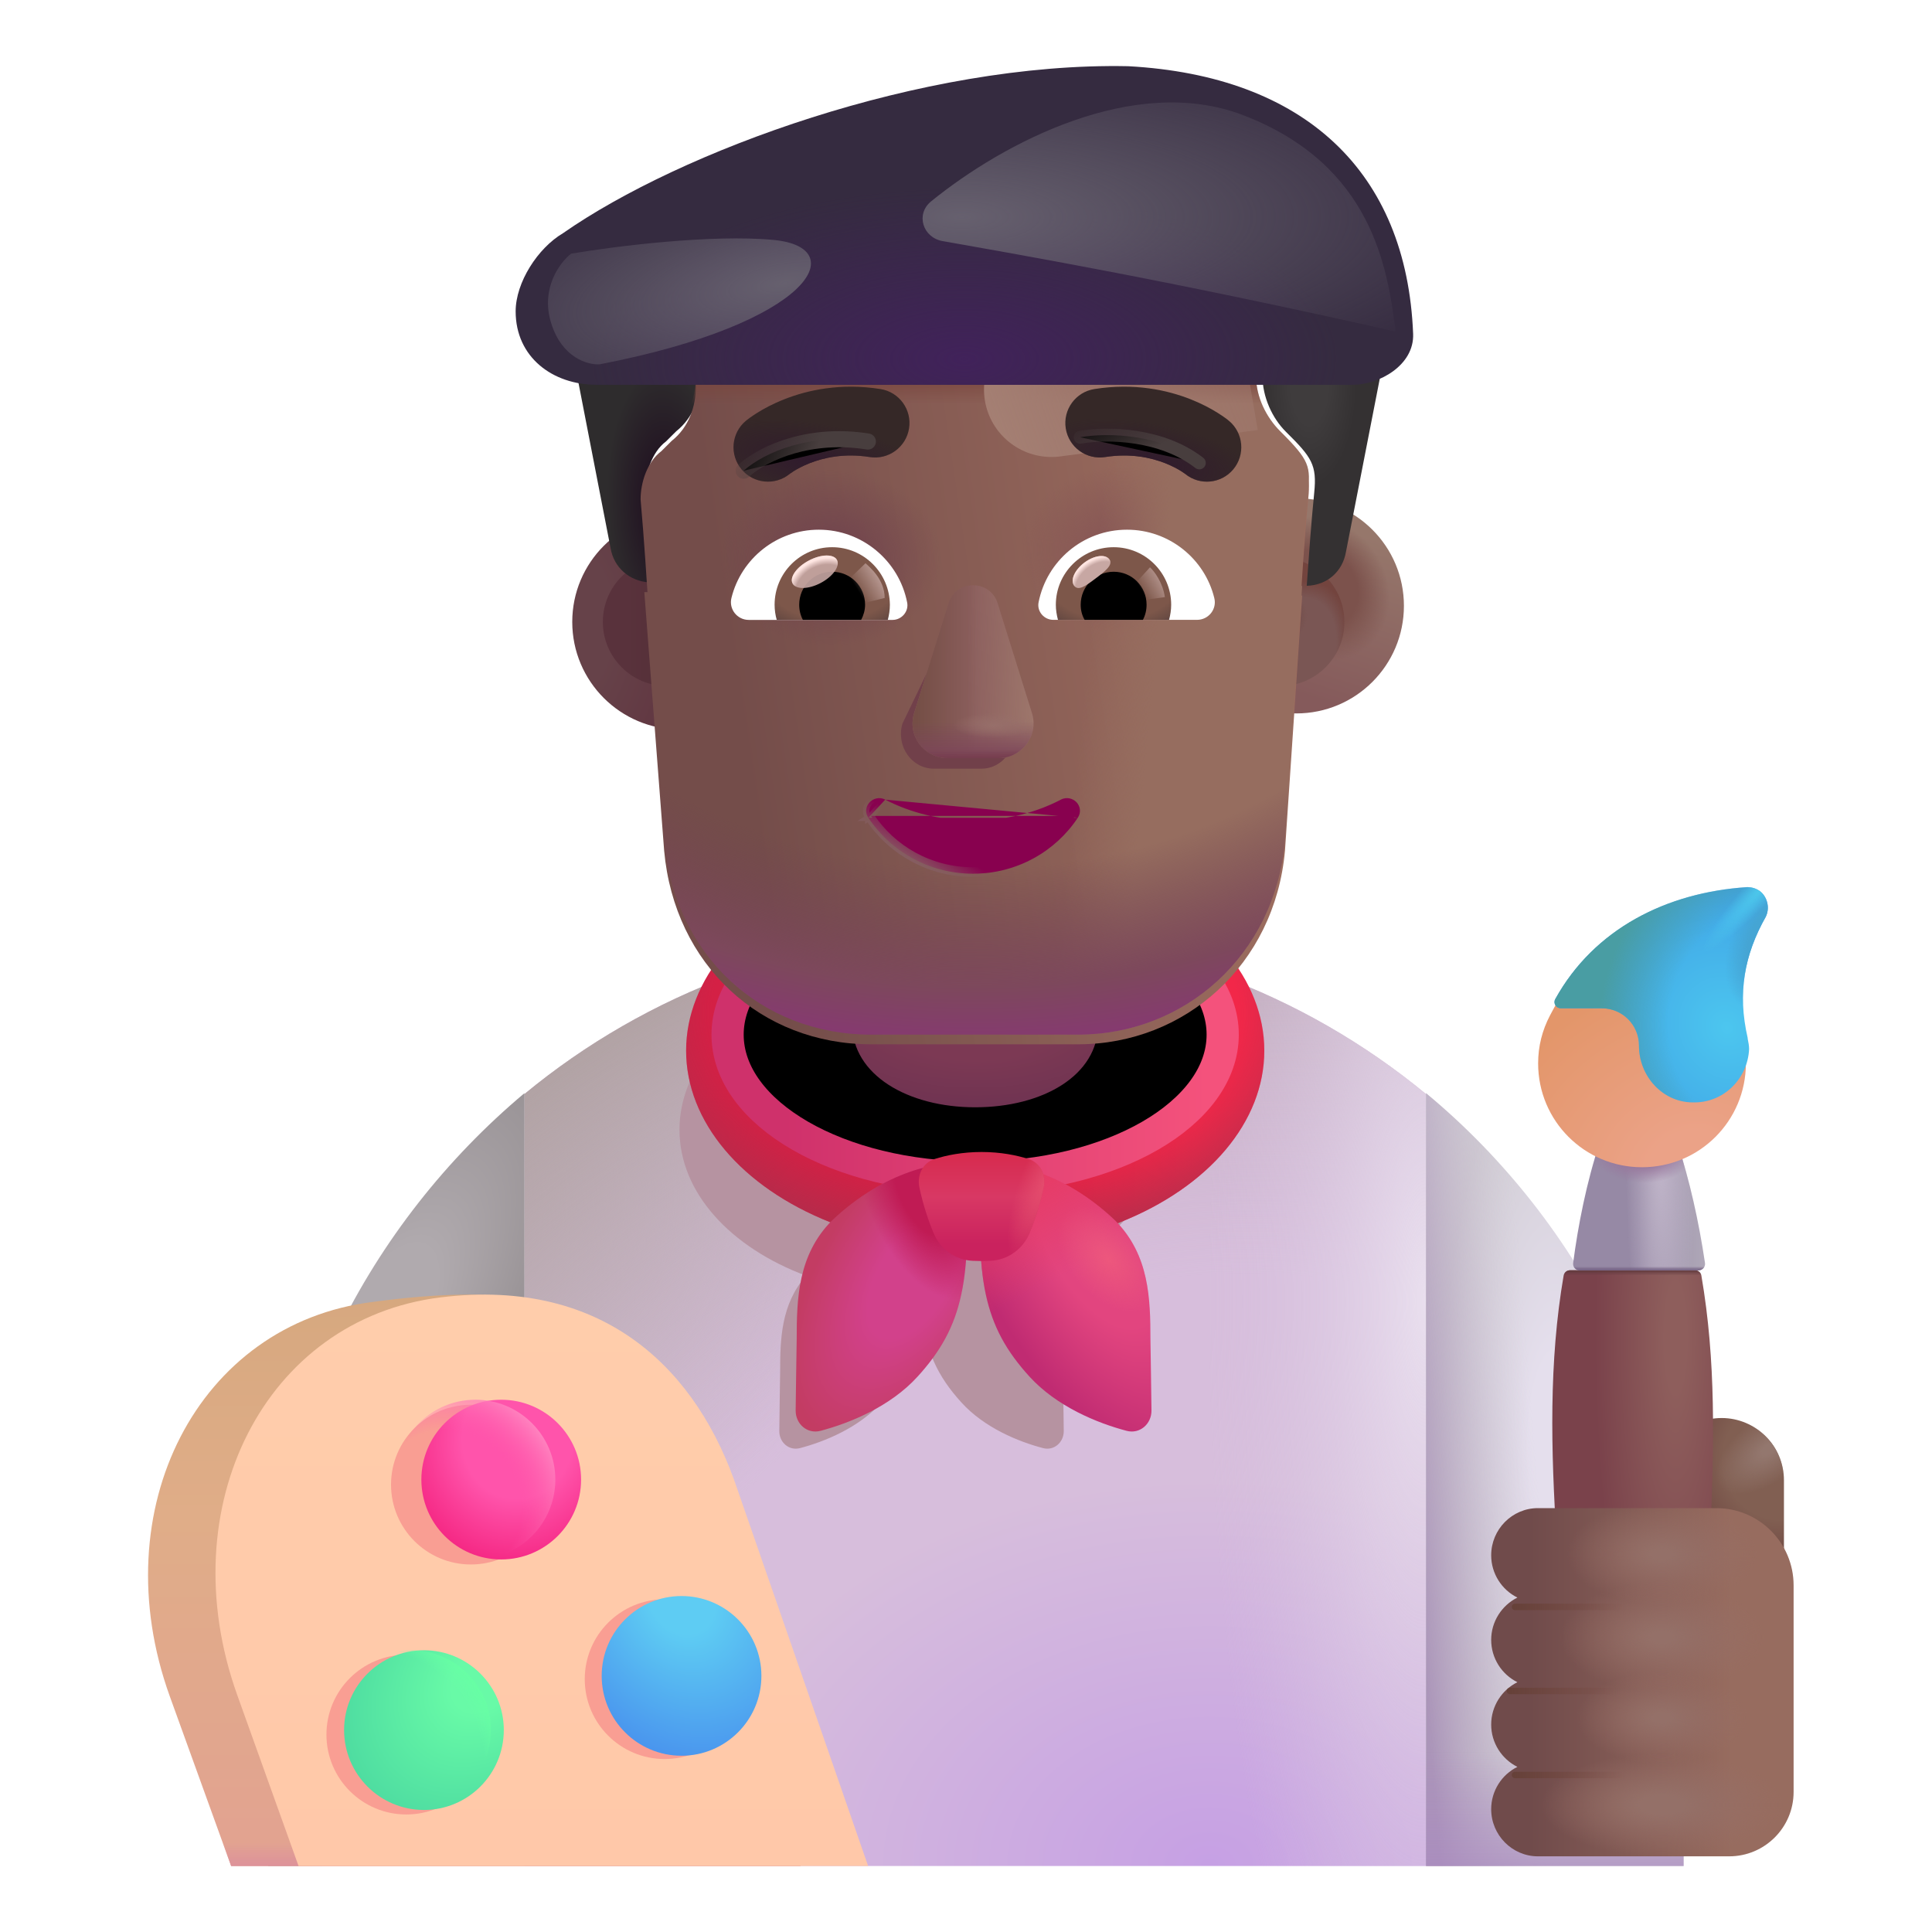 <svg viewBox="1 1 30 30" xmlns="http://www.w3.org/2000/svg">
<path d="M9.143 17.989C11.045 16.418 13.485 15.475 16.143 15.475C18.801 15.475 21.24 16.418 23.143 17.989V29.975H9.143V17.989Z" fill="url(#paint0_radial_4002_2390)"/>
<path d="M9.143 17.989C11.045 16.418 13.485 15.475 16.143 15.475C18.801 15.475 21.24 16.418 23.143 17.989V29.975H9.143V17.989Z" fill="url(#paint1_radial_4002_2390)"/>
<path d="M9.143 17.989C11.045 16.418 13.485 15.475 16.143 15.475C18.801 15.475 21.24 16.418 23.143 17.989V29.975H9.143V17.989Z" fill="url(#paint2_radial_4002_2390)"/>
<path d="M9.143 17.989C11.045 16.418 13.485 15.475 16.143 15.475C18.801 15.475 21.24 16.418 23.143 17.989V29.975H9.143V17.989Z" fill="url(#paint3_radial_4002_2390)"/>
<g filter="url(#filter0_f_4002_2390)">
<path d="M17.101 20.81C18.273 20.373 19.068 19.522 19.068 18.543C19.068 17.118 17.385 15.964 15.309 15.964C13.233 15.964 11.551 17.118 11.551 18.543C11.551 19.522 12.346 20.373 13.518 20.81C13.129 21.246 13.114 21.791 13.114 22.296C13.111 22.513 13.104 22.917 13.101 23.22C13.098 23.396 13.252 23.532 13.423 23.486C13.804 23.386 14.332 23.171 14.687 22.78C15.065 22.366 15.252 21.966 15.309 21.347C15.367 21.966 15.554 22.366 15.931 22.78C16.287 23.171 16.814 23.386 17.196 23.486C17.366 23.532 17.52 23.396 17.518 23.22C17.515 22.917 17.508 22.513 17.505 22.296C17.505 21.791 17.49 21.246 17.101 20.81Z" fill="#B693A1"/>
</g>
<ellipse cx="16.143" cy="17.314" rx="4.489" ry="3.08" fill="url(#paint4_linear_4002_2390)"/>
<ellipse cx="16.143" cy="17.314" rx="4.489" ry="3.08" fill="url(#paint5_radial_4002_2390)"/>
<g filter="url(#filter1_f_4002_2390)">
<ellipse cx="16.142" cy="17.066" rx="3.844" ry="2.219" stroke="url(#paint6_linear_4002_2390)" stroke-width="0.5"/>
</g>
<g filter="url(#filter2_i_4002_2390)">
<path d="M14.064 19.957C14.888 19.168 15.781 19.02 16.122 19.066C16.255 20.859 16.11 21.594 15.399 22.375C14.975 22.842 14.345 23.098 13.89 23.218C13.686 23.272 13.502 23.111 13.505 22.9C13.509 22.538 13.517 22.056 13.521 21.797C13.521 21.168 13.54 20.488 14.064 19.957Z" fill="url(#paint7_radial_4002_2390)"/>
<path d="M14.064 19.957C14.888 19.168 15.781 19.02 16.122 19.066C16.255 20.859 16.11 21.594 15.399 22.375C14.975 22.842 14.345 23.098 13.89 23.218C13.686 23.272 13.502 23.111 13.505 22.9C13.509 22.538 13.517 22.056 13.521 21.797C13.521 21.168 13.54 20.488 14.064 19.957Z" fill="url(#paint8_radial_4002_2390)"/>
</g>
<g filter="url(#filter3_i_4002_2390)">
<path d="M18.221 19.957C17.397 19.168 16.504 19.02 16.163 19.066C16.03 20.859 16.174 21.594 16.885 22.375C17.31 22.842 17.94 23.098 18.395 23.218C18.599 23.272 18.783 23.111 18.78 22.9C18.776 22.538 18.768 22.056 18.764 21.797C18.764 21.168 18.745 20.488 18.221 19.957Z" fill="url(#paint9_radial_4002_2390)"/>
<path d="M18.221 19.957C17.397 19.168 16.504 19.02 16.163 19.066C16.03 20.859 16.174 21.594 16.885 22.375C17.31 22.842 17.94 23.098 18.395 23.218C18.599 23.272 18.783 23.111 18.78 22.9C18.776 22.538 18.768 22.056 18.764 21.797C18.764 21.168 18.745 20.488 18.221 19.957Z" fill="url(#paint10_linear_4002_2390)"/>
<path d="M18.221 19.957C17.397 19.168 16.504 19.02 16.163 19.066C16.03 20.859 16.174 21.594 16.885 22.375C17.31 22.842 17.94 23.098 18.395 23.218C18.599 23.272 18.783 23.111 18.78 22.9C18.776 22.538 18.768 22.056 18.764 21.797C18.764 21.168 18.745 20.488 18.221 19.957Z" fill="url(#paint11_radial_4002_2390)"/>
</g>
<path d="M5.143 26.475C5.123 23.065 6.725 20.005 9.143 17.975V29.955L5.163 29.975L5.143 26.475Z" fill="url(#paint12_radial_4002_2390)"/>
<g filter="url(#filter4_i_4002_2390)">
<path d="M15.413 19.097C15.595 19.039 15.845 18.988 16.142 18.988C16.439 18.988 16.688 19.039 16.87 19.097C17.056 19.156 17.148 19.348 17.107 19.538C17.046 19.825 16.964 20.066 16.885 20.252C16.78 20.5 16.545 20.667 16.276 20.678C16.156 20.683 16.128 20.683 16.007 20.678C15.739 20.667 15.504 20.5 15.399 20.252C15.32 20.066 15.238 19.825 15.176 19.538C15.136 19.348 15.228 19.156 15.413 19.097Z" fill="url(#paint13_linear_4002_2390)"/>
<path d="M15.413 19.097C15.595 19.039 15.845 18.988 16.142 18.988C16.439 18.988 16.688 19.039 16.87 19.097C17.056 19.156 17.148 19.348 17.107 19.538C17.046 19.825 16.964 20.066 16.885 20.252C16.78 20.5 16.545 20.667 16.276 20.678C16.156 20.683 16.128 20.683 16.007 20.678C15.739 20.667 15.504 20.5 15.399 20.252C15.32 20.066 15.238 19.825 15.176 19.538C15.136 19.348 15.228 19.156 15.413 19.097Z" fill="url(#paint14_radial_4002_2390)"/>
</g>
<path d="M4.589 29.975H13.433L11.402 24.17C10.8 22.379 11.082 20.637 6.792 21.216C4.074 21.549 2.589 24.433 3.636 27.339L4.589 29.975Z" fill="url(#paint15_linear_4002_2390)"/>
<path d="M4.589 29.975H13.433L11.402 24.17C10.8 22.379 11.082 20.637 6.792 21.216C4.074 21.549 2.589 24.433 3.636 27.339L4.589 29.975Z" fill="url(#paint16_linear_4002_2390)"/>
<g filter="url(#filter5_ii_4002_2390)">
<path d="M5.636 29.975H14.48L12.449 24.123C11.847 22.318 10.427 20.827 7.839 21.146C5.121 21.482 3.636 24.389 4.683 27.318L5.636 29.975Z" fill="url(#paint17_linear_4002_2390)"/>
</g>
<g filter="url(#filter6_f_4002_2390)">
<path d="M8.312 25.293C8.997 25.293 9.552 24.738 9.552 24.053C9.552 23.368 8.997 22.813 8.312 22.813C7.627 22.813 7.072 23.368 7.072 24.053C7.072 24.738 7.627 25.293 8.312 25.293Z" fill="#F99E93"/>
</g>
<g filter="url(#filter7_f_4002_2390)">
<path d="M11.32 28.314C12.005 28.314 12.56 27.759 12.56 27.074C12.56 26.389 12.005 25.834 11.32 25.834C10.635 25.834 10.08 26.389 10.08 27.074C10.08 27.759 10.635 28.314 11.32 28.314Z" fill="#F99E93"/>
</g>
<g filter="url(#filter8_f_4002_2390)">
<path d="M7.309 29.175C7.993 29.175 8.549 28.62 8.549 27.935C8.549 27.25 7.993 26.695 7.309 26.695C6.624 26.695 6.069 27.25 6.069 27.935C6.069 28.62 6.624 29.175 7.309 29.175Z" fill="#F99E93"/>
</g>
<g filter="url(#filter9_ii_4002_2390)">
<path d="M8.383 25.215C9.067 25.215 9.623 24.66 9.623 23.975C9.623 23.29 9.067 22.735 8.383 22.735C7.698 22.735 7.143 23.29 7.143 23.975C7.143 24.66 7.698 25.215 8.383 25.215Z" fill="url(#paint18_radial_4002_2390)"/>
</g>
<path d="M8.383 25.215C9.067 25.215 9.623 24.66 9.623 23.975C9.623 23.29 9.067 22.735 8.383 22.735C7.698 22.735 7.143 23.29 7.143 23.975C7.143 24.66 7.698 25.215 8.383 25.215Z" fill="url(#paint19_radial_4002_2390)"/>
<g filter="url(#filter10_ii_4002_2390)">
<path d="M11.383 28.263C12.067 28.263 12.623 27.708 12.623 27.023C12.623 26.339 12.067 25.783 11.383 25.783C10.698 25.783 10.143 26.339 10.143 27.023C10.143 27.708 10.698 28.263 11.383 28.263Z" fill="url(#paint20_radial_4002_2390)"/>
</g>
<g filter="url(#filter11_ii_4002_2390)">
<path d="M7.383 29.105C8.067 29.105 8.623 28.549 8.623 27.864C8.623 27.18 8.067 26.625 7.383 26.625C6.698 26.625 6.143 27.18 6.143 27.864C6.143 28.549 6.698 29.105 7.383 29.105Z" fill="url(#paint21_radial_4002_2390)"/>
</g>
<path d="M7.383 29.105C8.067 29.105 8.623 28.549 8.623 27.864C8.623 27.18 8.067 26.625 7.383 26.625C6.698 26.625 6.143 27.18 6.143 27.864C6.143 28.549 6.698 29.105 7.383 29.105Z" fill="url(#paint22_radial_4002_2390)"/>
<g filter="url(#filter12_i_4002_2390)">
<path d="M16.142 18.394C15.092 18.394 14.233 17.887 14.233 17.103L14.233 14.411C14.233 13.301 15.092 12.394 16.142 12.394C17.192 12.394 18.052 13.301 18.052 14.411L18.052 17.103C18.052 17.899 17.192 18.394 16.142 18.394Z" fill="url(#paint23_radial_4002_2390)"/>
</g>
<path d="M27.734 23.019C28.266 23.019 28.701 23.454 28.701 23.986V26.2H26.767V23.986C26.777 23.454 27.202 23.019 27.734 23.019Z" fill="url(#paint24_radial_4002_2390)"/>
<path d="M27.734 23.019C28.266 23.019 28.701 23.454 28.701 23.986V26.2H26.767V23.986C26.777 23.454 27.202 23.019 27.734 23.019Z" fill="url(#paint25_radial_4002_2390)"/>
<path d="M23.143 29.975V17.975C25.583 19.998 27.143 23.053 27.143 26.469V29.975H23.143Z" fill="url(#paint26_radial_4002_2390)"/>
<path d="M23.143 29.975V17.975C25.583 19.998 27.143 23.053 27.143 26.469V29.975H23.143Z" fill="url(#paint27_linear_4002_2390)"/>
<path d="M23.143 29.975V17.975C25.583 19.998 27.143 23.053 27.143 26.469V29.975H23.143Z" fill="url(#paint28_linear_4002_2390)"/>
<path d="M25.378 20.725C25.33 20.725 25.289 20.759 25.28 20.807C25.05 22.145 25.081 23.502 25.173 24.941L25.783 29.245C25.824 29.525 26.069 29.745 26.354 29.745C26.651 29.745 26.895 29.535 26.926 29.245L27.556 24.894C27.617 23.402 27.648 22.142 27.419 20.807C27.411 20.759 27.369 20.725 27.321 20.725H25.378Z" fill="url(#paint29_radial_4002_2390)"/>
<path d="M25.378 20.725C25.33 20.725 25.289 20.759 25.28 20.807C25.05 22.145 25.081 23.502 25.173 24.941L25.783 29.245C25.824 29.525 26.069 29.745 26.354 29.745C26.651 29.745 26.895 29.535 26.926 29.245L27.556 24.894C27.617 23.402 27.648 22.142 27.419 20.807C27.411 20.759 27.369 20.725 27.321 20.725H25.378Z" fill="url(#paint30_linear_4002_2390)"/>
<g filter="url(#filter13_i_4002_2390)">
<path d="M27.277 20.725C27.338 20.725 27.384 20.671 27.375 20.611C27.276 19.949 27.141 19.349 26.943 18.735H25.743C25.537 19.344 25.4 20.05 25.328 20.613C25.32 20.672 25.366 20.725 25.426 20.725H27.277Z" fill="url(#paint31_linear_4002_2390)"/>
<path d="M27.277 20.725C27.338 20.725 27.384 20.671 27.375 20.611C27.276 19.949 27.141 19.349 26.943 18.735H25.743C25.537 19.344 25.4 20.05 25.328 20.613C25.32 20.672 25.366 20.725 25.426 20.725H27.277Z" fill="url(#paint32_radial_4002_2390)"/>
<path d="M27.277 20.725C27.338 20.725 27.384 20.671 27.375 20.611C27.276 19.949 27.141 19.349 26.943 18.735H25.743C25.537 19.344 25.4 20.05 25.328 20.613C25.32 20.672 25.366 20.725 25.426 20.725H27.277Z" fill="url(#paint33_radial_4002_2390)"/>
<path d="M27.277 20.725C27.338 20.725 27.384 20.671 27.375 20.611C27.276 19.949 27.141 19.349 26.943 18.735H25.743C25.537 19.344 25.4 20.05 25.328 20.613C25.32 20.672 25.366 20.725 25.426 20.725H27.277Z" fill="url(#paint34_linear_4002_2390)"/>
</g>
<path d="M25.169 16.58L25.854 16.488C26.176 16.488 26.589 16.959 26.589 17.281C26.589 17.754 26.725 17.831 27.198 17.831C27.652 17.842 28.058 17.832 28.105 17.395C28.108 17.434 28.11 17.473 28.11 17.512C28.11 18.405 27.389 19.125 26.497 19.125C25.605 19.125 24.884 18.405 24.884 17.512C24.884 17.244 24.949 16.996 25.067 16.77C25.077 16.749 25.158 16.601 25.169 16.58Z" fill="url(#paint35_radial_4002_2390)"/>
<g filter="url(#filter14_i_4002_2390)">
<path d="M28.293 14.9C28.228 14.846 28.153 14.825 28.078 14.825C26.83 14.907 25.703 15.474 25.1 16.564C25.064 16.628 25.112 16.706 25.186 16.706H25.82C26.142 16.706 26.4 16.964 26.4 17.287C26.4 17.759 26.766 18.168 27.239 18.168C27.712 18.179 28.088 17.803 28.11 17.34C28.11 17.287 28.099 17.233 28.088 17.179V17.168C27.927 16.469 28.035 15.878 28.368 15.287C28.432 15.158 28.4 14.996 28.293 14.9Z" fill="url(#paint36_radial_4002_2390)"/>
<path d="M28.293 14.9C28.228 14.846 28.153 14.825 28.078 14.825C26.83 14.907 25.703 15.474 25.1 16.564C25.064 16.628 25.112 16.706 25.186 16.706H25.82C26.142 16.706 26.4 16.964 26.4 17.287C26.4 17.759 26.766 18.168 27.239 18.168C27.712 18.179 28.088 17.803 28.11 17.34C28.11 17.287 28.099 17.233 28.088 17.179V17.168C27.927 16.469 28.035 15.878 28.368 15.287C28.432 15.158 28.4 14.996 28.293 14.9Z" fill="url(#paint37_radial_4002_2390)"/>
<path d="M28.293 14.9C28.228 14.846 28.153 14.825 28.078 14.825C26.83 14.907 25.703 15.474 25.1 16.564C25.064 16.628 25.112 16.706 25.186 16.706H25.82C26.142 16.706 26.4 16.964 26.4 17.287C26.4 17.759 26.766 18.168 27.239 18.168C27.712 18.179 28.088 17.803 28.11 17.34C28.11 17.287 28.099 17.233 28.088 17.179V17.168C27.927 16.469 28.035 15.878 28.368 15.287C28.432 15.158 28.4 14.996 28.293 14.9Z" fill="url(#paint38_radial_4002_2390)"/>
<path d="M28.293 14.9C28.228 14.846 28.153 14.825 28.078 14.825C26.83 14.907 25.703 15.474 25.1 16.564C25.064 16.628 25.112 16.706 25.186 16.706H25.82C26.142 16.706 26.4 16.964 26.4 17.287C26.4 17.759 26.766 18.168 27.239 18.168C27.712 18.179 28.088 17.803 28.11 17.34C28.11 17.287 28.099 17.233 28.088 17.179V17.168C27.927 16.469 28.035 15.878 28.368 15.287C28.432 15.158 28.4 14.996 28.293 14.9Z" fill="url(#paint39_radial_4002_2390)"/>
</g>
<g filter="url(#filter15_i_4002_2390)">
<path d="M24.005 25.3C24.005 24.899 24.33 24.568 24.731 24.568H27.501C28.164 24.568 28.701 25.106 28.701 25.768V28.975C28.701 29.527 28.253 29.975 27.701 29.975H24.731C24.33 29.975 24.005 29.644 24.005 29.243C24.005 28.956 24.171 28.705 24.412 28.586C24.171 28.466 24.005 28.215 24.005 27.929C24.005 27.642 24.171 27.391 24.412 27.271C24.171 27.152 24.005 26.901 24.005 26.614C24.005 26.328 24.171 26.077 24.412 25.957C24.171 25.838 24.005 25.587 24.005 25.3Z" fill="url(#paint40_linear_4002_2390)"/>
<path d="M24.005 25.3C24.005 24.899 24.33 24.568 24.731 24.568H27.501C28.164 24.568 28.701 25.106 28.701 25.768V28.975C28.701 29.527 28.253 29.975 27.701 29.975H24.731C24.33 29.975 24.005 29.644 24.005 29.243C24.005 28.956 24.171 28.705 24.412 28.586C24.171 28.466 24.005 28.215 24.005 27.929C24.005 27.642 24.171 27.391 24.412 27.271C24.171 27.152 24.005 26.901 24.005 26.614C24.005 26.328 24.171 26.077 24.412 25.957C24.171 25.838 24.005 25.587 24.005 25.3Z" fill="url(#paint41_radial_4002_2390)"/>
<path d="M24.005 25.3C24.005 24.899 24.33 24.568 24.731 24.568H27.501C28.164 24.568 28.701 25.106 28.701 25.768V28.975C28.701 29.527 28.253 29.975 27.701 29.975H24.731C24.33 29.975 24.005 29.644 24.005 29.243C24.005 28.956 24.171 28.705 24.412 28.586C24.171 28.466 24.005 28.215 24.005 27.929C24.005 27.642 24.171 27.391 24.412 27.271C24.171 27.152 24.005 26.901 24.005 26.614C24.005 26.328 24.171 26.077 24.412 25.957C24.171 25.838 24.005 25.587 24.005 25.3Z" fill="url(#paint42_radial_4002_2390)"/>
<path d="M24.005 25.3C24.005 24.899 24.33 24.568 24.731 24.568H27.501C28.164 24.568 28.701 25.106 28.701 25.768V28.975C28.701 29.527 28.253 29.975 27.701 29.975H24.731C24.33 29.975 24.005 29.644 24.005 29.243C24.005 28.956 24.171 28.705 24.412 28.586C24.171 28.466 24.005 28.215 24.005 27.929C24.005 27.642 24.171 27.391 24.412 27.271C24.171 27.152 24.005 26.901 24.005 26.614C24.005 26.328 24.171 26.077 24.412 25.957C24.171 25.838 24.005 25.587 24.005 25.3Z" fill="url(#paint43_radial_4002_2390)"/>
<path d="M24.005 25.3C24.005 24.899 24.33 24.568 24.731 24.568H27.501C28.164 24.568 28.701 25.106 28.701 25.768V28.975C28.701 29.527 28.253 29.975 27.701 29.975H24.731C24.33 29.975 24.005 29.644 24.005 29.243C24.005 28.956 24.171 28.705 24.412 28.586C24.171 28.466 24.005 28.215 24.005 27.929C24.005 27.642 24.171 27.391 24.412 27.271C24.171 27.152 24.005 26.901 24.005 26.614C24.005 26.328 24.171 26.077 24.412 25.957C24.171 25.838 24.005 25.587 24.005 25.3Z" fill="url(#paint44_radial_4002_2390)"/>
</g>
<g filter="url(#filter16_f_4002_2390)">
<path d="M24.525 25.952H26.322" stroke="url(#paint45_linear_4002_2390)" stroke-width="0.1" stroke-linecap="round"/>
</g>
<g filter="url(#filter17_f_4002_2390)">
<path d="M24.447 27.257H26.244" stroke="url(#paint46_linear_4002_2390)" stroke-width="0.1" stroke-linecap="round"/>
</g>
<g filter="url(#filter18_f_4002_2390)">
<path d="M24.525 28.562H26.322" stroke="url(#paint47_linear_4002_2390)" stroke-width="0.1" stroke-linecap="round"/>
</g>
<g filter="url(#filter19_i_4002_2390)">
<circle cx="11.357" cy="10.657" r="1.671" fill="url(#paint48_radial_4002_2390)"/>
</g>
<g filter="url(#filter20_f_4002_2390)">
<circle cx="11.357" cy="10.657" r="0.996" fill="url(#paint49_linear_4002_2390)"/>
</g>
<g filter="url(#filter21_i_4002_2390)">
<circle cx="20.879" cy="10.657" r="1.671" fill="url(#paint50_linear_4002_2390)"/>
<circle cx="20.879" cy="10.657" r="1.671" fill="url(#paint51_radial_4002_2390)"/>
</g>
<g filter="url(#filter22_f_4002_2390)">
<circle cx="20.88" cy="10.657" r="0.996" fill="#7A5654"/>
<circle cx="20.88" cy="10.657" r="0.996" fill="url(#paint52_radial_4002_2390)"/>
<circle cx="20.88" cy="10.657" r="0.996" fill="url(#paint53_radial_4002_2390)"/>
</g>
<g filter="url(#filter23_i_4002_2390)">
<path d="M20.504 6.073V6.842C20.504 7.162 20.654 7.494 20.87 7.707C21.27 8.102 21.351 8.219 21.307 8.652C21.262 9.102 21.224 9.627 21.191 10.096C21.505 10.088 21.748 9.879 21.801 9.565L22.395 6.522C22.422 6.37 22.433 6.22 22.428 6.073H20.504Z" fill="url(#paint54_radial_4002_2390)"/>
</g>
<path d="M9.878 6.073C9.87 6.203 9.874 6.336 9.89 6.468L10.481 9.511C10.532 9.815 10.776 10.023 11.076 10.043C11.063 9.847 11.052 9.504 11.041 9.202C11.032 8.931 11.024 8.692 11.017 8.618C11.017 8.351 11.125 8.016 11.34 7.856L11.501 7.696C11.769 7.483 11.877 7.162 11.877 6.842V6.073H9.878Z" fill="url(#paint55_radial_4002_2390)"/>
<g filter="url(#filter24_i_4002_2390)">
<path d="M11.005 10.044C11.021 10.045 11.037 10.045 11.054 10.045C11.054 10.045 11 9.191 10.947 8.604C10.947 8.337 11.054 8.017 11.269 7.856L11.43 7.696C11.698 7.483 11.806 7.162 11.806 6.842V5.988C11.806 5.721 11.967 5.508 12.235 5.454C12.879 5.294 14.222 5.027 16.154 5.027C18.087 5.027 19.43 5.294 20.074 5.454C20.289 5.508 20.503 5.721 20.503 5.988V6.842C20.503 7.162 20.665 7.483 20.879 7.696C21.343 8.157 21.351 8.242 21.309 8.657C21.255 9.191 21.201 10.099 21.201 10.099C21.207 10.099 21.213 10.098 21.22 10.098L20.953 14.061C20.793 15.832 19.4 17.066 17.74 17.066H14.527C12.813 17.066 11.474 15.832 11.313 14.061L11.005 10.044Z" fill="url(#paint56_linear_4002_2390)"/>
<path d="M11.005 10.044C11.021 10.045 11.037 10.045 11.054 10.045C11.054 10.045 11 9.191 10.947 8.604C10.947 8.337 11.054 8.017 11.269 7.856L11.43 7.696C11.698 7.483 11.806 7.162 11.806 6.842V5.988C11.806 5.721 11.967 5.508 12.235 5.454C12.879 5.294 14.222 5.027 16.154 5.027C18.087 5.027 19.43 5.294 20.074 5.454C20.289 5.508 20.503 5.721 20.503 5.988V6.842C20.503 7.162 20.665 7.483 20.879 7.696C21.343 8.157 21.351 8.242 21.309 8.657C21.255 9.191 21.201 10.099 21.201 10.099C21.207 10.099 21.213 10.098 21.22 10.098L20.953 14.061C20.793 15.832 19.4 17.066 17.74 17.066H14.527C12.813 17.066 11.474 15.832 11.313 14.061L11.005 10.044Z" fill="url(#paint57_radial_4002_2390)"/>
<path d="M11.005 10.044C11.021 10.045 11.037 10.045 11.054 10.045C11.054 10.045 11 9.191 10.947 8.604C10.947 8.337 11.054 8.017 11.269 7.856L11.43 7.696C11.698 7.483 11.806 7.162 11.806 6.842V5.988C11.806 5.721 11.967 5.508 12.235 5.454C12.879 5.294 14.222 5.027 16.154 5.027C18.087 5.027 19.43 5.294 20.074 5.454C20.289 5.508 20.503 5.721 20.503 5.988V6.842C20.503 7.162 20.665 7.483 20.879 7.696C21.343 8.157 21.351 8.242 21.309 8.657C21.255 9.191 21.201 10.099 21.201 10.099C21.207 10.099 21.213 10.098 21.22 10.098L20.953 14.061C20.793 15.832 19.4 17.066 17.74 17.066H14.527C12.813 17.066 11.474 15.832 11.313 14.061L11.005 10.044Z" fill="url(#paint58_radial_4002_2390)"/>
</g>
<path d="M11.005 10.044C11.021 10.045 11.037 10.045 11.054 10.045C11.054 10.045 11 9.191 10.947 8.604C10.947 8.337 11.054 8.017 11.269 7.856L11.43 7.696C11.698 7.483 11.806 7.162 11.806 6.842V5.988C11.806 5.721 11.967 5.508 12.235 5.454C12.879 5.294 14.222 5.027 16.154 5.027C18.087 5.027 19.43 5.294 20.074 5.454C20.289 5.508 20.503 5.721 20.503 5.988V6.842C20.503 7.162 20.665 7.483 20.879 7.696C21.343 8.157 21.351 8.242 21.309 8.657C21.255 9.191 21.201 10.099 21.201 10.099C21.207 10.099 21.213 10.098 21.22 10.098L20.953 14.061C20.793 15.832 19.4 17.066 17.74 17.066H14.527C12.813 17.066 11.474 15.832 11.313 14.061L11.005 10.044Z" fill="url(#paint59_linear_4002_2390)"/>
<path d="M11.005 10.044C11.021 10.045 11.037 10.045 11.054 10.045C11.054 10.045 11 9.191 10.947 8.604C10.947 8.337 11.054 8.017 11.269 7.856L11.43 7.696C11.698 7.483 11.806 7.162 11.806 6.842V5.988C11.806 5.721 11.967 5.508 12.235 5.454C12.879 5.294 14.222 5.027 16.154 5.027C18.087 5.027 19.43 5.294 20.074 5.454C20.289 5.508 20.503 5.721 20.503 5.988V6.842C20.503 7.162 20.665 7.483 20.879 7.696C21.343 8.157 21.351 8.242 21.309 8.657C21.255 9.191 21.201 10.099 21.201 10.099C21.207 10.099 21.213 10.098 21.22 10.098L20.953 14.061C20.793 15.832 19.4 17.066 17.74 17.066H14.527C12.813 17.066 11.474 15.832 11.313 14.061L11.005 10.044Z" fill="url(#paint60_linear_4002_2390)"/>
<path d="M11.005 10.044C11.021 10.045 11.037 10.045 11.054 10.045C11.054 10.045 11 9.191 10.947 8.604C10.947 8.337 11.054 8.017 11.269 7.856L11.43 7.696C11.698 7.483 11.806 7.162 11.806 6.842V5.988C11.806 5.721 11.967 5.508 12.235 5.454C12.879 5.294 14.222 5.027 16.154 5.027C18.087 5.027 19.43 5.294 20.074 5.454C20.289 5.508 20.503 5.721 20.503 5.988V6.842C20.503 7.162 20.665 7.483 20.879 7.696C21.343 8.157 21.351 8.242 21.309 8.657C21.255 9.191 21.201 10.099 21.201 10.099C21.207 10.099 21.213 10.098 21.22 10.098L20.953 14.061C20.793 15.832 19.4 17.066 17.74 17.066H14.527C12.813 17.066 11.474 15.832 11.313 14.061L11.005 10.044Z" fill="url(#paint61_radial_4002_2390)"/>
<path d="M11.005 10.044C11.021 10.045 11.037 10.045 11.054 10.045C11.054 10.045 11 9.191 10.947 8.604C10.947 8.337 11.054 8.017 11.269 7.856L11.43 7.696C11.698 7.483 11.806 7.162 11.806 6.842V5.988C11.806 5.721 11.967 5.508 12.235 5.454C12.879 5.294 14.222 5.027 16.154 5.027C18.087 5.027 19.43 5.294 20.074 5.454C20.289 5.508 20.503 5.721 20.503 5.988V6.842C20.503 7.162 20.665 7.483 20.879 7.696C21.343 8.157 21.351 8.242 21.309 8.657C21.255 9.191 21.201 10.099 21.201 10.099C21.207 10.099 21.213 10.098 21.22 10.098L20.953 14.061C20.793 15.832 19.4 17.066 17.74 17.066H14.527C12.813 17.066 11.474 15.832 11.313 14.061L11.005 10.044Z" fill="url(#paint62_radial_4002_2390)"/>
<path d="M11.005 10.044C11.021 10.045 11.037 10.045 11.054 10.045C11.054 10.045 11 9.191 10.947 8.604C10.947 8.337 11.054 8.017 11.269 7.856L11.43 7.696C11.698 7.483 11.806 7.162 11.806 6.842V5.988C11.806 5.721 11.967 5.508 12.235 5.454C12.879 5.294 14.222 5.027 16.154 5.027C18.087 5.027 19.43 5.294 20.074 5.454C20.289 5.508 20.503 5.721 20.503 5.988V6.842C20.503 7.162 20.665 7.483 20.879 7.696C21.343 8.157 21.351 8.242 21.309 8.657C21.255 9.191 21.201 10.099 21.201 10.099C21.207 10.099 21.213 10.098 21.22 10.098L20.953 14.061C20.793 15.832 19.4 17.066 17.74 17.066H14.527C12.813 17.066 11.474 15.832 11.313 14.061L11.005 10.044Z" fill="url(#paint63_linear_4002_2390)"/>
<g filter="url(#filter25_f_4002_2390)">
<path d="M20.077 5.027L16.997 6.054C16.472 6.229 16.174 6.781 16.314 7.316C16.449 7.827 16.943 8.157 17.467 8.087L20.53 7.677L20.077 5.027Z" fill="url(#paint64_linear_4002_2390)"/>
</g>
<g filter="url(#filter26_f_4002_2390)">
<path d="M15.834 10.535L15.013 12.236C14.911 12.586 15.155 12.936 15.501 12.936H16.239C16.585 12.936 16.83 12.58 16.728 12.236L16.229 10.535C16.122 10.158 15.946 10.158 15.834 10.535Z" fill="#71404A"/>
</g>
<g filter="url(#filter27_f_4002_2390)">
<path d="M15.727 10.371L15.195 12.072C15.086 12.422 15.347 12.772 15.716 12.772H16.503C16.872 12.772 17.133 12.417 17.024 12.072L16.492 10.371C16.378 9.994 15.846 9.994 15.727 10.371Z" fill="#8C5F5E"/>
<path d="M15.727 10.371L15.195 12.072C15.086 12.422 15.347 12.772 15.716 12.772H16.503C16.872 12.772 17.133 12.417 17.024 12.072L16.492 10.371C16.378 9.994 15.846 9.994 15.727 10.371Z" fill="url(#paint65_linear_4002_2390)"/>
<path d="M15.727 10.371L15.195 12.072C15.086 12.422 15.347 12.772 15.716 12.772H16.503C16.872 12.772 17.133 12.417 17.024 12.072L16.492 10.371C16.378 9.994 15.846 9.994 15.727 10.371Z" fill="url(#paint66_linear_4002_2390)"/>
<path d="M15.727 10.371L15.195 12.072C15.086 12.422 15.347 12.772 15.716 12.772H16.503C16.872 12.772 17.133 12.417 17.024 12.072L16.492 10.371C16.378 9.994 15.846 9.994 15.727 10.371Z" fill="url(#paint67_linear_4002_2390)"/>
<path d="M15.727 10.371L15.195 12.072C15.086 12.422 15.347 12.772 15.716 12.772H16.503C16.872 12.772 17.133 12.417 17.024 12.072L16.492 10.371C16.378 9.994 15.846 9.994 15.727 10.371Z" fill="url(#paint68_radial_4002_2390)"/>
</g>
<path d="M15.727 10.371L15.195 12.072C15.086 12.422 15.347 12.772 15.716 12.772H16.503C16.872 12.772 17.133 12.417 17.024 12.072L16.492 10.371C16.378 9.994 15.846 9.994 15.727 10.371Z" fill="url(#paint69_linear_4002_2390)"/>
<path d="M14.746 13.417L14.746 13.417C15.14 13.622 15.609 13.74 16.11 13.74C16.615 13.74 17.079 13.622 17.473 13.417L17.473 13.416L17.473 13.416C17.563 13.371 17.658 13.397 17.715 13.456C17.772 13.516 17.793 13.611 17.736 13.698M14.746 13.417L17.694 13.67M14.746 13.417L14.746 13.416C14.655 13.37 14.56 13.399 14.504 13.458C14.447 13.518 14.425 13.614 14.484 13.698M14.746 13.417L14.525 13.67M17.736 13.698C17.736 13.698 17.736 13.698 17.736 13.698L17.694 13.67M17.736 13.698C17.736 13.698 17.736 13.698 17.736 13.698L17.694 13.67M17.736 13.698C17.392 14.219 16.792 14.567 16.11 14.567C15.427 14.567 14.828 14.22 14.484 13.698M17.694 13.67C17.359 14.178 16.775 14.517 16.11 14.517C15.444 14.517 14.86 14.178 14.525 13.67M14.484 13.698C14.484 13.698 14.484 13.699 14.484 13.699L14.525 13.67M14.484 13.698C14.483 13.698 14.483 13.698 14.483 13.698L14.525 13.67" fill="#88014F" stroke="url(#paint70_linear_4002_2390)" stroke-width="0.1"/>
<g filter="url(#filter28_i_4002_2390)">
<path d="M19.833 7.934L19.831 7.933L19.829 7.932L19.825 7.928L19.813 7.918C19.804 7.911 19.792 7.902 19.777 7.891C19.748 7.87 19.708 7.842 19.658 7.811C19.558 7.748 19.417 7.671 19.238 7.6C18.879 7.458 18.366 7.343 17.744 7.441C17.452 7.487 17.253 7.761 17.299 8.052C17.346 8.344 17.619 8.543 17.91 8.497C18.309 8.434 18.627 8.507 18.845 8.593C18.955 8.637 19.038 8.683 19.091 8.716C19.117 8.733 19.136 8.746 19.146 8.753C19.15 8.756 19.152 8.758 19.154 8.759C19.38 8.944 19.714 8.912 19.901 8.687C20.09 8.46 20.059 8.123 19.833 7.934Z" fill="#352827"/>
<path d="M19.833 7.934L19.831 7.933L19.829 7.932L19.825 7.928L19.813 7.918C19.804 7.911 19.792 7.902 19.777 7.891C19.748 7.87 19.708 7.842 19.658 7.811C19.558 7.748 19.417 7.671 19.238 7.6C18.879 7.458 18.366 7.343 17.744 7.441C17.452 7.487 17.253 7.761 17.299 8.052C17.346 8.344 17.619 8.543 17.91 8.497C18.309 8.434 18.627 8.507 18.845 8.593C18.955 8.637 19.038 8.683 19.091 8.716C19.117 8.733 19.136 8.746 19.146 8.753C19.15 8.756 19.152 8.758 19.154 8.759C19.38 8.944 19.714 8.912 19.901 8.687C20.09 8.46 20.059 8.123 19.833 7.934Z" fill="url(#paint71_radial_4002_2390)"/>
</g>
<g filter="url(#filter29_i_4002_2390)">
<path d="M12.332 7.934L12.333 7.934L12.334 7.933L12.336 7.932L12.34 7.928L12.352 7.918C12.362 7.911 12.374 7.902 12.388 7.891C12.418 7.87 12.457 7.842 12.507 7.811C12.607 7.748 12.748 7.671 12.928 7.6C13.287 7.458 13.8 7.343 14.422 7.441C14.713 7.487 14.912 7.761 14.866 8.052C14.82 8.344 14.546 8.543 14.255 8.497C13.857 8.434 13.538 8.507 13.32 8.593C13.211 8.637 13.127 8.683 13.075 8.716C13.048 8.733 13.03 8.746 13.02 8.753C13.016 8.756 13.013 8.758 13.012 8.759C12.785 8.944 12.452 8.912 12.264 8.687C12.075 8.46 12.106 8.123 12.332 7.934Z" fill="#352827"/>
<path d="M12.332 7.934L12.333 7.934L12.334 7.933L12.336 7.932L12.34 7.928L12.352 7.918C12.362 7.911 12.374 7.902 12.388 7.891C12.418 7.87 12.457 7.842 12.507 7.811C12.607 7.748 12.748 7.671 12.928 7.6C13.287 7.458 13.8 7.343 14.422 7.441C14.713 7.487 14.912 7.761 14.866 8.052C14.82 8.344 14.546 8.543 14.255 8.497C13.857 8.434 13.538 8.507 13.32 8.593C13.211 8.637 13.127 8.683 13.075 8.716C13.048 8.733 13.03 8.746 13.02 8.753C13.016 8.756 13.013 8.758 13.012 8.759C12.785 8.944 12.452 8.912 12.264 8.687C12.075 8.46 12.106 8.123 12.332 7.934Z" fill="url(#paint72_radial_4002_2390)"/>
</g>
<path d="M18.5 9.225C19.153 9.225 19.705 9.675 19.855 10.284C19.9 10.459 19.766 10.625 19.587 10.625H17.355C17.213 10.625 17.099 10.495 17.127 10.353C17.253 9.712 17.817 9.225 18.5 9.225Z" fill="white"/>
<path d="M18.293 9.497C18.788 9.497 19.186 9.899 19.186 10.39C19.186 10.471 19.173 10.552 19.153 10.625H17.428C17.408 10.548 17.395 10.471 17.395 10.39C17.395 9.899 17.797 9.497 18.293 9.497Z" fill="url(#paint73_radial_4002_2390)"/>
<path d="M17.781 10.39C17.781 10.106 18.008 9.878 18.293 9.878C18.577 9.878 18.804 10.106 18.804 10.39C18.804 10.475 18.784 10.556 18.747 10.625H17.842C17.801 10.556 17.781 10.475 17.781 10.39Z" fill="black"/>
<g filter="url(#filter30_f_4002_2390)">
<path d="M18.227 9.686C18.29 9.771 18.157 9.874 18.006 9.987C17.855 10.101 17.743 10.18 17.679 10.095C17.616 10.01 17.687 9.849 17.838 9.736C17.989 9.623 18.163 9.6 18.227 9.686Z" fill="#C7A7A3"/>
<path d="M18.227 9.686C18.29 9.771 18.157 9.874 18.006 9.987C17.855 10.101 17.743 10.18 17.679 10.095C17.616 10.01 17.687 9.849 17.838 9.736C17.989 9.623 18.163 9.6 18.227 9.686Z" fill="url(#paint74_radial_4002_2390)"/>
</g>
<g filter="url(#filter31_f_4002_2390)">
<path d="M19.088 10.272C19.055 10.041 18.92 9.867 18.857 9.809L18.596 10.095L18.714 10.323L19.088 10.272Z" fill="url(#paint75_linear_4002_2390)"/>
</g>
<path d="M13.714 9.225C13.061 9.225 12.508 9.675 12.358 10.284C12.314 10.459 12.448 10.626 12.626 10.626H14.859C15.001 10.626 15.115 10.495 15.086 10.354C14.96 9.712 14.392 9.225 13.714 9.225Z" fill="white"/>
<path d="M13.921 9.497C13.426 9.497 13.028 9.899 13.028 10.39C13.028 10.471 13.04 10.552 13.061 10.625H14.786C14.806 10.548 14.818 10.471 14.818 10.39C14.814 9.899 14.416 9.497 13.921 9.497Z" fill="url(#paint76_radial_4002_2390)"/>
<path d="M14.433 10.39C14.433 10.106 14.206 9.878 13.921 9.878C13.637 9.878 13.41 10.106 13.41 10.39C13.41 10.475 13.43 10.556 13.467 10.625H14.372C14.409 10.556 14.433 10.475 14.433 10.39Z" fill="black"/>
<g filter="url(#filter32_f_4002_2390)">
<path d="M14.737 10.285C14.737 9.996 14.502 9.804 14.439 9.746L14.15 10.025L14.328 10.386L14.737 10.285Z" fill="url(#paint77_linear_4002_2390)"/>
</g>
<g filter="url(#filter33_f_4002_2390)">
<ellipse cx="13.652" cy="9.878" rx="0.39" ry="0.197" transform="rotate(-27.914 13.652 9.878)" fill="#C7A7A3" fill-opacity="0.9"/>
<ellipse cx="13.652" cy="9.878" rx="0.39" ry="0.197" transform="rotate(-27.914 13.652 9.878)" fill="url(#paint78_radial_4002_2390)"/>
</g>
<g filter="url(#filter34_f_4002_2390)">
<path d="M17.772 7.79C18.202 7.714 19.042 7.736 19.623 8.188" stroke="url(#paint79_linear_4002_2390)" stroke-width="0.2" stroke-linecap="round"/>
</g>
<g filter="url(#filter35_f_4002_2390)">
<path d="M12.547 8.309C12.875 8.019 13.59 7.714 14.476 7.856" stroke="url(#paint80_linear_4002_2390)" stroke-width="0.25" stroke-linecap="round"/>
</g>
<path d="M9.007 5.835C9.007 5.385 9.351 4.852 9.741 4.622C11.557 3.353 15.31 1.962 18.519 2.028C21.256 2.177 22.843 3.664 22.943 6.184C22.962 6.675 22.409 6.975 22.009 6.975H10.264C9.579 6.975 9.007 6.545 9.007 5.835Z" fill="#352B40"/>
<path d="M9.007 5.835C9.007 5.385 9.351 4.852 9.741 4.622C11.557 3.353 15.31 1.962 18.519 2.028C21.256 2.177 22.843 3.664 22.943 6.184C22.962 6.675 22.409 6.975 22.009 6.975H10.264C9.579 6.975 9.007 6.545 9.007 5.835Z" fill="url(#paint81_radial_4002_2390)"/>
<g filter="url(#filter36_f_4002_2390)">
<path d="M20.306 2.789C22.315 3.562 22.547 5.174 22.672 6.149C19.208 5.366 16.923 4.972 15.637 4.744C15.328 4.689 15.214 4.325 15.458 4.127C16.578 3.216 18.619 2.14 20.306 2.789Z" fill="url(#paint82_radial_4002_2390)"/>
</g>
<g filter="url(#filter37_f_4002_2390)">
<path d="M13.015 4.726C12.042 4.633 10.511 4.829 9.868 4.939C9.694 5.074 9.389 5.479 9.559 6.02C9.729 6.561 10.132 6.67 10.312 6.657C13.614 6.02 14.232 4.842 13.015 4.726Z" fill="url(#paint83_radial_4002_2390)"/>
</g>
<defs>
<filter id="filter0_f_4002_2390" x="10.051" y="14.464" width="10.518" height="10.531" filterUnits="userSpaceOnUse" color-interpolation-filters="sRGB">
<feFlood flood-opacity="0" result="BackgroundImageFix"/>
<feBlend mode="normal" in="SourceGraphic" in2="BackgroundImageFix" result="shape"/>
<feGaussianBlur stdDeviation="0.75" result="effect1_foregroundBlur_4002_2390"/>
</filter>
<filter id="filter1_f_4002_2390" x="11.649" y="14.198" width="8.987" height="5.737" filterUnits="userSpaceOnUse" color-interpolation-filters="sRGB">
<feFlood flood-opacity="0" result="BackgroundImageFix"/>
<feBlend mode="normal" in="SourceGraphic" in2="BackgroundImageFix" result="shape"/>
<feGaussianBlur stdDeviation="0.2" result="effect1_foregroundBlur_4002_2390"/>
</filter>
<filter id="filter2_i_4002_2390" x="13.354" y="19.059" width="2.812" height="4.17" filterUnits="userSpaceOnUse" color-interpolation-filters="sRGB">
<feFlood flood-opacity="0" result="BackgroundImageFix"/>
<feBlend mode="normal" in="SourceGraphic" in2="BackgroundImageFix" result="shape"/>
<feColorMatrix in="SourceAlpha" type="matrix" values="0 0 0 0 0 0 0 0 0 0 0 0 0 0 0 0 0 0 127 0" result="hardAlpha"/>
<feOffset dx="-0.15"/>
<feGaussianBlur stdDeviation="0.15"/>
<feComposite in2="hardAlpha" operator="arithmetic" k2="-1" k3="1"/>
<feColorMatrix type="matrix" values="0 0 0 0 0.678 0 0 0 0 0.059 0 0 0 0 0.341 0 0 0 1 0"/>
<feBlend mode="normal" in2="shape" result="effect1_innerShadow_4002_2390"/>
</filter>
<filter id="filter3_i_4002_2390" x="16.118" y="19.059" width="2.762" height="4.17" filterUnits="userSpaceOnUse" color-interpolation-filters="sRGB">
<feFlood flood-opacity="0" result="BackgroundImageFix"/>
<feBlend mode="normal" in="SourceGraphic" in2="BackgroundImageFix" result="shape"/>
<feColorMatrix in="SourceAlpha" type="matrix" values="0 0 0 0 0 0 0 0 0 0 0 0 0 0 0 0 0 0 127 0" result="hardAlpha"/>
<feOffset dx="0.1"/>
<feGaussianBlur stdDeviation="0.1"/>
<feComposite in2="hardAlpha" operator="arithmetic" k2="-1" k3="1"/>
<feColorMatrix type="matrix" values="0 0 0 0 0.647 0 0 0 0 0.047 0 0 0 0 0.306 0 0 0 1 0"/>
<feBlend mode="normal" in2="shape" result="effect1_innerShadow_4002_2390"/>
</filter>
<filter id="filter4_i_4002_2390" x="15.167" y="18.888" width="2.05" height="1.794" filterUnits="userSpaceOnUse" color-interpolation-filters="sRGB">
<feFlood flood-opacity="0" result="BackgroundImageFix"/>
<feBlend mode="normal" in="SourceGraphic" in2="BackgroundImageFix" result="shape"/>
<feColorMatrix in="SourceAlpha" type="matrix" values="0 0 0 0 0 0 0 0 0 0 0 0 0 0 0 0 0 0 127 0" result="hardAlpha"/>
<feOffset dx="0.1" dy="-0.1"/>
<feGaussianBlur stdDeviation="0.1"/>
<feComposite in2="hardAlpha" operator="arithmetic" k2="-1" k3="1"/>
<feColorMatrix type="matrix" values="0 0 0 0 0.773 0 0 0 0 0.094 0 0 0 0 0.298 0 0 0 1 0"/>
<feBlend mode="normal" in2="shape" result="effect1_innerShadow_4002_2390"/>
</filter>
<filter id="filter5_ii_4002_2390" x="4.246" y="21.103" width="10.434" height="8.872" filterUnits="userSpaceOnUse" color-interpolation-filters="sRGB">
<feFlood flood-opacity="0" result="BackgroundImageFix"/>
<feBlend mode="normal" in="SourceGraphic" in2="BackgroundImageFix" result="shape"/>
<feColorMatrix in="SourceAlpha" type="matrix" values="0 0 0 0 0 0 0 0 0 0 0 0 0 0 0 0 0 0 127 0" result="hardAlpha"/>
<feOffset dx="0.2"/>
<feGaussianBlur stdDeviation="0.1"/>
<feComposite in2="hardAlpha" operator="arithmetic" k2="-1" k3="1"/>
<feColorMatrix type="matrix" values="0 0 0 0 0.988 0 0 0 0 0.678 0 0 0 0 0.604 0 0 0 1 0"/>
<feBlend mode="normal" in2="shape" result="effect1_innerShadow_4002_2390"/>
<feColorMatrix in="SourceAlpha" type="matrix" values="0 0 0 0 0 0 0 0 0 0 0 0 0 0 0 0 0 0 127 0" result="hardAlpha"/>
<feOffset dx="-0.2"/>
<feGaussianBlur stdDeviation="0.05"/>
<feComposite in2="hardAlpha" operator="arithmetic" k2="-1" k3="1"/>
<feColorMatrix type="matrix" values="0 0 0 0 1 0 0 0 0 0.832 0 0 0 0 0.679 0 0 0 1 0"/>
<feBlend mode="normal" in2="effect1_innerShadow_4002_2390" result="effect2_innerShadow_4002_2390"/>
</filter>
<filter id="filter6_f_4002_2390" x="6.922" y="22.663" width="2.78" height="2.78" filterUnits="userSpaceOnUse" color-interpolation-filters="sRGB">
<feFlood flood-opacity="0" result="BackgroundImageFix"/>
<feBlend mode="normal" in="SourceGraphic" in2="BackgroundImageFix" result="shape"/>
<feGaussianBlur stdDeviation="0.075" result="effect1_foregroundBlur_4002_2390"/>
</filter>
<filter id="filter7_f_4002_2390" x="9.93" y="25.684" width="2.78" height="2.78" filterUnits="userSpaceOnUse" color-interpolation-filters="sRGB">
<feFlood flood-opacity="0" result="BackgroundImageFix"/>
<feBlend mode="normal" in="SourceGraphic" in2="BackgroundImageFix" result="shape"/>
<feGaussianBlur stdDeviation="0.075" result="effect1_foregroundBlur_4002_2390"/>
</filter>
<filter id="filter8_f_4002_2390" x="5.919" y="26.545" width="2.78" height="2.78" filterUnits="userSpaceOnUse" color-interpolation-filters="sRGB">
<feFlood flood-opacity="0" result="BackgroundImageFix"/>
<feBlend mode="normal" in="SourceGraphic" in2="BackgroundImageFix" result="shape"/>
<feGaussianBlur stdDeviation="0.075" result="effect1_foregroundBlur_4002_2390"/>
</filter>
<filter id="filter9_ii_4002_2390" x="7.143" y="22.635" width="2.58" height="2.68" filterUnits="userSpaceOnUse" color-interpolation-filters="sRGB">
<feFlood flood-opacity="0" result="BackgroundImageFix"/>
<feBlend mode="normal" in="SourceGraphic" in2="BackgroundImageFix" result="shape"/>
<feColorMatrix in="SourceAlpha" type="matrix" values="0 0 0 0 0 0 0 0 0 0 0 0 0 0 0 0 0 0 127 0" result="hardAlpha"/>
<feOffset dx="0.2" dy="-0.1"/>
<feGaussianBlur stdDeviation="0.05"/>
<feComposite in2="hardAlpha" operator="arithmetic" k2="-1" k3="1"/>
<feColorMatrix type="matrix" values="0 0 0 0 0.878 0 0 0 0 0.29 0 0 0 0 0.431 0 0 0 1 0"/>
<feBlend mode="normal" in2="shape" result="effect1_innerShadow_4002_2390"/>
<feColorMatrix in="SourceAlpha" type="matrix" values="0 0 0 0 0 0 0 0 0 0 0 0 0 0 0 0 0 0 127 0" result="hardAlpha"/>
<feOffset dx="0.2" dy="0.1"/>
<feGaussianBlur stdDeviation="0.05"/>
<feComposite in2="hardAlpha" operator="arithmetic" k2="-1" k3="1"/>
<feColorMatrix type="matrix" values="0 0 0 0 0.878 0 0 0 0 0.29 0 0 0 0 0.431 0 0 0 1 0"/>
<feBlend mode="normal" in2="effect1_innerShadow_4002_2390" result="effect2_innerShadow_4002_2390"/>
</filter>
<filter id="filter10_ii_4002_2390" x="10.143" y="25.683" width="2.58" height="2.68" filterUnits="userSpaceOnUse" color-interpolation-filters="sRGB">
<feFlood flood-opacity="0" result="BackgroundImageFix"/>
<feBlend mode="normal" in="SourceGraphic" in2="BackgroundImageFix" result="shape"/>
<feColorMatrix in="SourceAlpha" type="matrix" values="0 0 0 0 0 0 0 0 0 0 0 0 0 0 0 0 0 0 127 0" result="hardAlpha"/>
<feOffset dx="0.1" dy="0.1"/>
<feGaussianBlur stdDeviation="0.1"/>
<feComposite in2="hardAlpha" operator="arithmetic" k2="-1" k3="1"/>
<feColorMatrix type="matrix" values="0 0 0 0 0.341 0 0 0 0 0.616 0 0 0 0 0.651 0 0 0 1 0"/>
<feBlend mode="normal" in2="shape" result="effect1_innerShadow_4002_2390"/>
<feColorMatrix in="SourceAlpha" type="matrix" values="0 0 0 0 0 0 0 0 0 0 0 0 0 0 0 0 0 0 127 0" result="hardAlpha"/>
<feOffset dx="0.1" dy="-0.1"/>
<feGaussianBlur stdDeviation="0.15"/>
<feComposite in2="hardAlpha" operator="arithmetic" k2="-1" k3="1"/>
<feColorMatrix type="matrix" values="0 0 0 0 0.353 0 0 0 0 0.427 0 0 0 0 0.792 0 0 0 1 0"/>
<feBlend mode="normal" in2="effect1_innerShadow_4002_2390" result="effect2_innerShadow_4002_2390"/>
</filter>
<filter id="filter11_ii_4002_2390" x="6.143" y="26.524" width="2.58" height="2.68" filterUnits="userSpaceOnUse" color-interpolation-filters="sRGB">
<feFlood flood-opacity="0" result="BackgroundImageFix"/>
<feBlend mode="normal" in="SourceGraphic" in2="BackgroundImageFix" result="shape"/>
<feColorMatrix in="SourceAlpha" type="matrix" values="0 0 0 0 0 0 0 0 0 0 0 0 0 0 0 0 0 0 127 0" result="hardAlpha"/>
<feOffset dx="0.1" dy="0.1"/>
<feGaussianBlur stdDeviation="0.1"/>
<feComposite in2="hardAlpha" operator="arithmetic" k2="-1" k3="1"/>
<feColorMatrix type="matrix" values="0 0 0 0 0.337 0 0 0 0 0.733 0 0 0 0 0.427 0 0 0 1 0"/>
<feBlend mode="normal" in2="shape" result="effect1_innerShadow_4002_2390"/>
<feColorMatrix in="SourceAlpha" type="matrix" values="0 0 0 0 0 0 0 0 0 0 0 0 0 0 0 0 0 0 127 0" result="hardAlpha"/>
<feOffset dx="0.1" dy="-0.1"/>
<feGaussianBlur stdDeviation="0.15"/>
<feComposite in2="hardAlpha" operator="arithmetic" k2="-1" k3="1"/>
<feColorMatrix type="matrix" values="0 0 0 0 0.431 0 0 0 0 0.596 0 0 0 0 0.514 0 0 0 1 0"/>
<feBlend mode="normal" in2="effect1_innerShadow_4002_2390" result="effect2_innerShadow_4002_2390"/>
</filter>
<filter id="filter12_i_4002_2390" x="14.233" y="12.194" width="3.818" height="6.2" filterUnits="userSpaceOnUse" color-interpolation-filters="sRGB">
<feFlood flood-opacity="0" result="BackgroundImageFix"/>
<feBlend mode="normal" in="SourceGraphic" in2="BackgroundImageFix" result="shape"/>
<feColorMatrix in="SourceAlpha" type="matrix" values="0 0 0 0 0 0 0 0 0 0 0 0 0 0 0 0 0 0 127 0" result="hardAlpha"/>
<feOffset dy="-0.2"/>
<feGaussianBlur stdDeviation="0.15"/>
<feComposite in2="hardAlpha" operator="arithmetic" k2="-1" k3="1"/>
<feColorMatrix type="matrix" values="0 0 0 0 0.38 0 0 0 0 0.125 0 0 0 0 0.173 0 0 0 1 0"/>
<feBlend mode="normal" in2="shape" result="effect1_innerShadow_4002_2390"/>
</filter>
<filter id="filter13_i_4002_2390" x="25.327" y="18.735" width="2.15" height="1.99" filterUnits="userSpaceOnUse" color-interpolation-filters="sRGB">
<feFlood flood-opacity="0" result="BackgroundImageFix"/>
<feBlend mode="normal" in="SourceGraphic" in2="BackgroundImageFix" result="shape"/>
<feColorMatrix in="SourceAlpha" type="matrix" values="0 0 0 0 0 0 0 0 0 0 0 0 0 0 0 0 0 0 127 0" result="hardAlpha"/>
<feOffset dx="0.1"/>
<feGaussianBlur stdDeviation="0.1"/>
<feComposite in2="hardAlpha" operator="arithmetic" k2="-1" k3="1"/>
<feColorMatrix type="matrix" values="0 0 0 0 0.612 0 0 0 0 0.498 0 0 0 0 0.565 0 0 0 1 0"/>
<feBlend mode="normal" in2="shape" result="effect1_innerShadow_4002_2390"/>
</filter>
<filter id="filter14_i_4002_2390" x="25.088" y="14.774" width="3.363" height="3.394" filterUnits="userSpaceOnUse" color-interpolation-filters="sRGB">
<feFlood flood-opacity="0" result="BackgroundImageFix"/>
<feBlend mode="normal" in="SourceGraphic" in2="BackgroundImageFix" result="shape"/>
<feColorMatrix in="SourceAlpha" type="matrix" values="0 0 0 0 0 0 0 0 0 0 0 0 0 0 0 0 0 0 127 0" result="hardAlpha"/>
<feOffset dx="0.05" dy="-0.05"/>
<feGaussianBlur stdDeviation="0.05"/>
<feComposite in2="hardAlpha" operator="arithmetic" k2="-1" k3="1"/>
<feColorMatrix type="matrix" values="0 0 0 0 0.467 0 0 0 0 0.502 0 0 0 0 0.78 0 0 0 1 0"/>
<feBlend mode="normal" in2="shape" result="effect1_innerShadow_4002_2390"/>
</filter>
<filter id="filter15_i_4002_2390" x="24.005" y="24.418" width="4.846" height="5.556" filterUnits="userSpaceOnUse" color-interpolation-filters="sRGB">
<feFlood flood-opacity="0" result="BackgroundImageFix"/>
<feBlend mode="normal" in="SourceGraphic" in2="BackgroundImageFix" result="shape"/>
<feColorMatrix in="SourceAlpha" type="matrix" values="0 0 0 0 0 0 0 0 0 0 0 0 0 0 0 0 0 0 127 0" result="hardAlpha"/>
<feOffset dx="0.15" dy="-0.15"/>
<feGaussianBlur stdDeviation="0.5"/>
<feComposite in2="hardAlpha" operator="arithmetic" k2="-1" k3="1"/>
<feColorMatrix type="matrix" values="0 0 0 0 0.341 0 0 0 0 0.212 0 0 0 0 0.22 0 0 0 1 0"/>
<feBlend mode="normal" in2="shape" result="effect1_innerShadow_4002_2390"/>
</filter>
<filter id="filter16_f_4002_2390" x="24.375" y="25.802" width="2.097" height="0.3" filterUnits="userSpaceOnUse" color-interpolation-filters="sRGB">
<feFlood flood-opacity="0" result="BackgroundImageFix"/>
<feBlend mode="normal" in="SourceGraphic" in2="BackgroundImageFix" result="shape"/>
<feGaussianBlur stdDeviation="0.05" result="effect1_foregroundBlur_4002_2390"/>
</filter>
<filter id="filter17_f_4002_2390" x="24.297" y="27.107" width="2.097" height="0.3" filterUnits="userSpaceOnUse" color-interpolation-filters="sRGB">
<feFlood flood-opacity="0" result="BackgroundImageFix"/>
<feBlend mode="normal" in="SourceGraphic" in2="BackgroundImageFix" result="shape"/>
<feGaussianBlur stdDeviation="0.05" result="effect1_foregroundBlur_4002_2390"/>
</filter>
<filter id="filter18_f_4002_2390" x="24.375" y="28.412" width="2.097" height="0.3" filterUnits="userSpaceOnUse" color-interpolation-filters="sRGB">
<feFlood flood-opacity="0" result="BackgroundImageFix"/>
<feBlend mode="normal" in="SourceGraphic" in2="BackgroundImageFix" result="shape"/>
<feGaussianBlur stdDeviation="0.05" result="effect1_foregroundBlur_4002_2390"/>
</filter>
<filter id="filter19_i_4002_2390" x="9.686" y="8.986" width="3.542" height="3.342" filterUnits="userSpaceOnUse" color-interpolation-filters="sRGB">
<feFlood flood-opacity="0" result="BackgroundImageFix"/>
<feBlend mode="normal" in="SourceGraphic" in2="BackgroundImageFix" result="shape"/>
<feColorMatrix in="SourceAlpha" type="matrix" values="0 0 0 0 0 0 0 0 0 0 0 0 0 0 0 0 0 0 127 0" result="hardAlpha"/>
<feOffset dx="0.2"/>
<feGaussianBlur stdDeviation="0.15"/>
<feComposite in2="hardAlpha" operator="arithmetic" k2="-1" k3="1"/>
<feColorMatrix type="matrix" values="0 0 0 0 0.518 0 0 0 0 0.384 0 0 0 0 0.349 0 0 0 1 0"/>
<feBlend mode="normal" in2="shape" result="effect1_innerShadow_4002_2390"/>
</filter>
<filter id="filter20_f_4002_2390" x="9.861" y="9.161" width="2.992" height="2.992" filterUnits="userSpaceOnUse" color-interpolation-filters="sRGB">
<feFlood flood-opacity="0" result="BackgroundImageFix"/>
<feBlend mode="normal" in="SourceGraphic" in2="BackgroundImageFix" result="shape"/>
<feGaussianBlur stdDeviation="0.25" result="effect1_foregroundBlur_4002_2390"/>
</filter>
<filter id="filter21_i_4002_2390" x="19.208" y="8.736" width="3.592" height="3.592" filterUnits="userSpaceOnUse" color-interpolation-filters="sRGB">
<feFlood flood-opacity="0" result="BackgroundImageFix"/>
<feBlend mode="normal" in="SourceGraphic" in2="BackgroundImageFix" result="shape"/>
<feColorMatrix in="SourceAlpha" type="matrix" values="0 0 0 0 0 0 0 0 0 0 0 0 0 0 0 0 0 0 127 0" result="hardAlpha"/>
<feOffset dx="0.25" dy="-0.25"/>
<feGaussianBlur stdDeviation="0.25"/>
<feComposite in2="hardAlpha" operator="arithmetic" k2="-1" k3="1"/>
<feColorMatrix type="matrix" values="0 0 0 0 0.482 0 0 0 0 0.278 0 0 0 0 0.373 0 0 0 1 0"/>
<feBlend mode="normal" in2="shape" result="effect1_innerShadow_4002_2390"/>
</filter>
<filter id="filter22_f_4002_2390" x="19.384" y="9.161" width="2.992" height="2.992" filterUnits="userSpaceOnUse" color-interpolation-filters="sRGB">
<feFlood flood-opacity="0" result="BackgroundImageFix"/>
<feBlend mode="normal" in="SourceGraphic" in2="BackgroundImageFix" result="shape"/>
<feGaussianBlur stdDeviation="0.25" result="effect1_foregroundBlur_4002_2390"/>
</filter>
<filter id="filter23_i_4002_2390" x="20.504" y="6.073" width="2.025" height="4.023" filterUnits="userSpaceOnUse" color-interpolation-filters="sRGB">
<feFlood flood-opacity="0" result="BackgroundImageFix"/>
<feBlend mode="normal" in="SourceGraphic" in2="BackgroundImageFix" result="shape"/>
<feColorMatrix in="SourceAlpha" type="matrix" values="0 0 0 0 0 0 0 0 0 0 0 0 0 0 0 0 0 0 127 0" result="hardAlpha"/>
<feOffset dx="0.1"/>
<feGaussianBlur stdDeviation="0.1"/>
<feComposite in2="hardAlpha" operator="arithmetic" k2="-1" k3="1"/>
<feColorMatrix type="matrix" values="0 0 0 0 0.027 0 0 0 0 0.008 0 0 0 0 0.02 0 0 0 1 0"/>
<feBlend mode="normal" in2="shape" result="effect1_innerShadow_4002_2390"/>
</filter>
<filter id="filter24_i_4002_2390" x="10.947" y="5.027" width="10.378" height="12.189" filterUnits="userSpaceOnUse" color-interpolation-filters="sRGB">
<feFlood flood-opacity="0" result="BackgroundImageFix"/>
<feBlend mode="normal" in="SourceGraphic" in2="BackgroundImageFix" result="shape"/>
<feColorMatrix in="SourceAlpha" type="matrix" values="0 0 0 0 0 0 0 0 0 0 0 0 0 0 0 0 0 0 127 0" result="hardAlpha"/>
<feOffset dy="0.15"/>
<feGaussianBlur stdDeviation="0.125"/>
<feComposite in2="hardAlpha" operator="arithmetic" k2="-1" k3="1"/>
<feColorMatrix type="matrix" values="0 0 0 0 0.255 0 0 0 0 0.137 0 0 0 0 0.114 0 0 0 1 0"/>
<feBlend mode="normal" in2="shape" result="effect1_innerShadow_4002_2390"/>
</filter>
<filter id="filter25_f_4002_2390" x="14.28" y="3.027" width="8.25" height="7.07" filterUnits="userSpaceOnUse" color-interpolation-filters="sRGB">
<feFlood flood-opacity="0" result="BackgroundImageFix"/>
<feBlend mode="normal" in="SourceGraphic" in2="BackgroundImageFix" result="shape"/>
<feGaussianBlur stdDeviation="1" result="effect1_foregroundBlur_4002_2390"/>
</filter>
<filter id="filter26_f_4002_2390" x="14.239" y="9.502" width="3.262" height="4.184" filterUnits="userSpaceOnUse" color-interpolation-filters="sRGB">
<feFlood flood-opacity="0" result="BackgroundImageFix"/>
<feBlend mode="normal" in="SourceGraphic" in2="BackgroundImageFix" result="shape"/>
<feGaussianBlur stdDeviation="0.375" result="effect1_foregroundBlur_4002_2390"/>
</filter>
<filter id="filter27_f_4002_2390" x="14.92" y="9.839" width="2.379" height="3.184" filterUnits="userSpaceOnUse" color-interpolation-filters="sRGB">
<feFlood flood-opacity="0" result="BackgroundImageFix"/>
<feBlend mode="normal" in="SourceGraphic" in2="BackgroundImageFix" result="shape"/>
<feGaussianBlur stdDeviation="0.125" result="effect1_foregroundBlur_4002_2390"/>
</filter>
<filter id="filter28_i_4002_2390" x="17.293" y="7.005" width="2.982" height="1.874" filterUnits="userSpaceOnUse" color-interpolation-filters="sRGB">
<feFlood flood-opacity="0" result="BackgroundImageFix"/>
<feBlend mode="normal" in="SourceGraphic" in2="BackgroundImageFix" result="shape"/>
<feColorMatrix in="SourceAlpha" type="matrix" values="0 0 0 0 0 0 0 0 0 0 0 0 0 0 0 0 0 0 127 0" result="hardAlpha"/>
<feOffset dx="0.25" dy="-0.4"/>
<feGaussianBlur stdDeviation="0.3"/>
<feComposite in2="hardAlpha" operator="arithmetic" k2="-1" k3="1"/>
<feColorMatrix type="matrix" values="0 0 0 0 0.157 0 0 0 0 0.078 0 0 0 0 0.11 0 0 0 1 0"/>
<feBlend mode="normal" in2="shape" result="effect1_innerShadow_4002_2390"/>
</filter>
<filter id="filter29_i_4002_2390" x="12.14" y="7.005" width="2.982" height="1.874" filterUnits="userSpaceOnUse" color-interpolation-filters="sRGB">
<feFlood flood-opacity="0" result="BackgroundImageFix"/>
<feBlend mode="normal" in="SourceGraphic" in2="BackgroundImageFix" result="shape"/>
<feColorMatrix in="SourceAlpha" type="matrix" values="0 0 0 0 0 0 0 0 0 0 0 0 0 0 0 0 0 0 127 0" result="hardAlpha"/>
<feOffset dx="0.25" dy="-0.4"/>
<feGaussianBlur stdDeviation="0.3"/>
<feComposite in2="hardAlpha" operator="arithmetic" k2="-1" k3="1"/>
<feColorMatrix type="matrix" values="0 0 0 0 0.157 0 0 0 0 0.078 0 0 0 0 0.11 0 0 0 1 0"/>
<feBlend mode="normal" in2="shape" result="effect1_innerShadow_4002_2390"/>
</filter>
<filter id="filter30_f_4002_2390" x="17.556" y="9.534" width="0.787" height="0.697" filterUnits="userSpaceOnUse" color-interpolation-filters="sRGB">
<feFlood flood-opacity="0" result="BackgroundImageFix"/>
<feBlend mode="normal" in="SourceGraphic" in2="BackgroundImageFix" result="shape"/>
<feGaussianBlur stdDeviation="0.05" result="effect1_foregroundBlur_4002_2390"/>
</filter>
<filter id="filter31_f_4002_2390" x="18.396" y="9.609" width="0.892" height="0.914" filterUnits="userSpaceOnUse" color-interpolation-filters="sRGB">
<feFlood flood-opacity="0" result="BackgroundImageFix"/>
<feBlend mode="normal" in="SourceGraphic" in2="BackgroundImageFix" result="shape"/>
<feGaussianBlur stdDeviation="0.1" result="effect1_foregroundBlur_4002_2390"/>
</filter>
<filter id="filter32_f_4002_2390" x="13.95" y="9.546" width="0.987" height="1.041" filterUnits="userSpaceOnUse" color-interpolation-filters="sRGB">
<feFlood flood-opacity="0" result="BackgroundImageFix"/>
<feBlend mode="normal" in="SourceGraphic" in2="BackgroundImageFix" result="shape"/>
<feGaussianBlur stdDeviation="0.1" result="effect1_foregroundBlur_4002_2390"/>
</filter>
<filter id="filter33_f_4002_2390" x="13.195" y="9.526" width="0.914" height="0.705" filterUnits="userSpaceOnUse" color-interpolation-filters="sRGB">
<feFlood flood-opacity="0" result="BackgroundImageFix"/>
<feBlend mode="normal" in="SourceGraphic" in2="BackgroundImageFix" result="shape"/>
<feGaussianBlur stdDeviation="0.05" result="effect1_foregroundBlur_4002_2390"/>
</filter>
<filter id="filter34_f_4002_2390" x="17.472" y="7.456" width="2.451" height="1.031" filterUnits="userSpaceOnUse" color-interpolation-filters="sRGB">
<feFlood flood-opacity="0" result="BackgroundImageFix"/>
<feBlend mode="normal" in="SourceGraphic" in2="BackgroundImageFix" result="shape"/>
<feGaussianBlur stdDeviation="0.1" result="effect1_foregroundBlur_4002_2390"/>
</filter>
<filter id="filter35_f_4002_2390" x="12.222" y="7.495" width="2.579" height="1.139" filterUnits="userSpaceOnUse" color-interpolation-filters="sRGB">
<feFlood flood-opacity="0" result="BackgroundImageFix"/>
<feBlend mode="normal" in="SourceGraphic" in2="BackgroundImageFix" result="shape"/>
<feGaussianBlur stdDeviation="0.1" result="effect1_foregroundBlur_4002_2390"/>
</filter>
<filter id="filter36_f_4002_2390" x="14.326" y="1.591" width="9.346" height="5.558" filterUnits="userSpaceOnUse" color-interpolation-filters="sRGB">
<feFlood flood-opacity="0" result="BackgroundImageFix"/>
<feBlend mode="normal" in="SourceGraphic" in2="BackgroundImageFix" result="shape"/>
<feGaussianBlur stdDeviation="0.5" result="effect1_foregroundBlur_4002_2390"/>
</filter>
<filter id="filter37_f_4002_2390" x="8.009" y="3.202" width="7.084" height="4.956" filterUnits="userSpaceOnUse" color-interpolation-filters="sRGB">
<feFlood flood-opacity="0" result="BackgroundImageFix"/>
<feBlend mode="normal" in="SourceGraphic" in2="BackgroundImageFix" result="shape"/>
<feGaussianBlur stdDeviation="0.75" result="effect1_foregroundBlur_4002_2390"/>
</filter>
<radialGradient id="paint0_radial_4002_2390" cx="0" cy="0" r="1" gradientUnits="userSpaceOnUse" gradientTransform="translate(19.814 29.975) rotate(-90) scale(10.501 14.429)">
<stop stop-color="#C6A0E4"/>
<stop offset="0.574" stop-color="#D7BEDC"/>
</radialGradient>
<radialGradient id="paint1_radial_4002_2390" cx="0" cy="0" r="1" gradientUnits="userSpaceOnUse" gradientTransform="translate(8.305 19.512) rotate(11.514) scale(6.385 6.165)">
<stop stop-color="#C1B3BB"/>
<stop offset="1" stop-color="#C1B3BB" stop-opacity="0"/>
</radialGradient>
<radialGradient id="paint2_radial_4002_2390" cx="0" cy="0" r="1" gradientUnits="userSpaceOnUse" gradientTransform="translate(19.235 29.975) rotate(-114.74) scale(15.965 18.438)">
<stop offset="0.559" stop-color="#C3AEBD" stop-opacity="0"/>
<stop offset="1" stop-color="#AFA1A1"/>
</radialGradient>
<radialGradient id="paint3_radial_4002_2390" cx="0" cy="0" r="1" gradientUnits="userSpaceOnUse" gradientTransform="translate(23.143 21.212) rotate(90) scale(13.556 3.367)">
<stop stop-color="#E9DFEE"/>
<stop offset="1" stop-color="#D5C0DE" stop-opacity="0"/>
</radialGradient>
<linearGradient id="paint4_linear_4002_2390" x1="15.111" y1="17.879" x2="19.58" y2="17.879" gradientUnits="userSpaceOnUse">
<stop stop-color="#D42045"/>
<stop offset="1" stop-color="#F22749"/>
</linearGradient>
<radialGradient id="paint5_radial_4002_2390" cx="0" cy="0" r="1" gradientUnits="userSpaceOnUse" gradientTransform="translate(16.143 16.723) rotate(90) scale(3.938 5.906)">
<stop offset="0.69" stop-color="#A92F4C" stop-opacity="0"/>
<stop offset="1" stop-color="#A92F4C"/>
</radialGradient>
<linearGradient id="paint6_linear_4002_2390" x1="13.162" y1="17.691" x2="19.751" y2="17.691" gradientUnits="userSpaceOnUse">
<stop stop-color="#CF316B"/>
<stop offset="1" stop-color="#F4527C"/>
</linearGradient>
<radialGradient id="paint7_radial_4002_2390" cx="0" cy="0" r="1" gradientUnits="userSpaceOnUse" gradientTransform="translate(15.353 20.827) rotate(121.17) scale(3.395 1.762)">
<stop offset="0.313" stop-color="#D2418B"/>
<stop offset="0.826" stop-color="#C33C63"/>
</radialGradient>
<radialGradient id="paint8_radial_4002_2390" cx="0" cy="0" r="1" gradientUnits="userSpaceOnUse" gradientTransform="translate(15.502 19.426) rotate(68.848) scale(1.842 0.941)">
<stop offset="0.43" stop-color="#C01B54"/>
<stop offset="1" stop-color="#C01B54" stop-opacity="0"/>
</radialGradient>
<radialGradient id="paint9_radial_4002_2390" cx="0" cy="0" r="1" gradientUnits="userSpaceOnUse" gradientTransform="translate(17.893 20.098) rotate(62.84) scale(4.039 1.93)">
<stop offset="0.41" stop-color="#E2457F"/>
<stop offset="1" stop-color="#C02B72"/>
</radialGradient>
<linearGradient id="paint10_linear_4002_2390" x1="16.549" y1="19.059" x2="17.449" y2="20.785" gradientUnits="userSpaceOnUse">
<stop offset="0.106" stop-color="#E73A62"/>
<stop offset="1" stop-color="#E73A62" stop-opacity="0"/>
</linearGradient>
<radialGradient id="paint11_radial_4002_2390" cx="0" cy="0" r="1" gradientUnits="userSpaceOnUse" gradientTransform="translate(18.111 20.551) rotate(47.05) scale(0.982 0.596)">
<stop stop-color="#ED577D"/>
<stop offset="1" stop-color="#ED577D" stop-opacity="0"/>
</radialGradient>
<radialGradient id="paint12_radial_4002_2390" cx="0" cy="0" r="1" gradientUnits="userSpaceOnUse" gradientTransform="translate(6.799 21.791) rotate(-60.439) scale(4.751 1.925)">
<stop offset="0.342" stop-color="#B0AAAE"/>
<stop offset="1" stop-color="#989295"/>
</radialGradient>
<linearGradient id="paint13_linear_4002_2390" x1="16.342" y1="20.414" x2="16.342" y2="18.988" gradientUnits="userSpaceOnUse">
<stop stop-color="#CA225E"/>
<stop offset="0.514" stop-color="#D83864"/>
<stop offset="1" stop-color="#D72A4D"/>
</linearGradient>
<radialGradient id="paint14_radial_4002_2390" cx="0" cy="0" r="1" gradientUnits="userSpaceOnUse" gradientTransform="translate(17.117 19.488) rotate(110.351) scale(1.273 0.387)">
<stop stop-color="#E44C6D"/>
<stop offset="1" stop-color="#E44C6D" stop-opacity="0"/>
</radialGradient>
<linearGradient id="paint15_linear_4002_2390" x1="8.366" y1="21.103" x2="8.366" y2="29.975" gradientUnits="userSpaceOnUse">
<stop stop-color="#D6A87F"/>
<stop offset="0.389" stop-color="#E0AD88"/>
<stop offset="1" stop-color="#E2A291"/>
</linearGradient>
<linearGradient id="paint16_linear_4002_2390" x1="5.346" y1="29.975" x2="5.346" y2="29.6" gradientUnits="userSpaceOnUse">
<stop stop-color="#DD929A"/>
<stop offset="1" stop-color="#DD929A" stop-opacity="0"/>
</linearGradient>
<linearGradient id="paint17_linear_4002_2390" x1="9.413" y1="21.103" x2="9.413" y2="29.975" gradientUnits="userSpaceOnUse">
<stop stop-color="#FFCDAB"/>
<stop offset="1" stop-color="#FFC8A9"/>
</linearGradient>
<radialGradient id="paint18_radial_4002_2390" cx="0" cy="0" r="1" gradientUnits="userSpaceOnUse" gradientTransform="translate(8.643 23.316) rotate(97.523) scale(1.986 1.79)">
<stop offset="0.482" stop-color="#FF54AB"/>
<stop offset="1" stop-color="#F52884"/>
</radialGradient>
<radialGradient id="paint19_radial_4002_2390" cx="0" cy="0" r="1" gradientUnits="userSpaceOnUse" gradientTransform="translate(8.033 24.301) rotate(-39.218) scale(1.755 2.001)">
<stop offset="0.574" stop-color="#FF5AAA" stop-opacity="0"/>
<stop offset="1" stop-color="#FF87C1"/>
</radialGradient>
<radialGradient id="paint20_radial_4002_2390" cx="0" cy="0" r="1" gradientUnits="userSpaceOnUse" gradientTransform="translate(11.383 25.783) rotate(61.996) scale(2.641 2.142)">
<stop offset="0.233" stop-color="#5ECCF3"/>
<stop offset="1" stop-color="#4A96EE"/>
</radialGradient>
<radialGradient id="paint21_radial_4002_2390" cx="0" cy="0" r="1" gradientUnits="userSpaceOnUse" gradientTransform="translate(8.299 27.098) rotate(133.958) scale(2.431 1.885)">
<stop offset="0.222" stop-color="#68FAA7"/>
<stop offset="1" stop-color="#4FDDA1"/>
</radialGradient>
<radialGradient id="paint22_radial_4002_2390" cx="0" cy="0" r="1" gradientUnits="userSpaceOnUse" gradientTransform="translate(6.814 28.363) rotate(-28.565) scale(2.059 2.178)">
<stop offset="0.819" stop-color="#67FFA4" stop-opacity="0"/>
<stop offset="1" stop-color="#67FFA4"/>
</radialGradient>
<radialGradient id="paint23_radial_4002_2390" cx="0" cy="0" r="1" gradientUnits="userSpaceOnUse" gradientTransform="translate(16.143 17.096) rotate(90) scale(1.422 3.273)">
<stop offset="0.395" stop-color="#7C3954"/>
<stop offset="1" stop-color="#6D3251"/>
</radialGradient>
<radialGradient id="paint24_radial_4002_2390" cx="0" cy="0" r="1" gradientUnits="userSpaceOnUse" gradientTransform="translate(28.701 23.652) rotate(140.585) scale(2.068 2.032)">
<stop offset="0.464" stop-color="#815F52"/>
<stop offset="1" stop-color="#643838"/>
</radialGradient>
<radialGradient id="paint25_radial_4002_2390" cx="0" cy="0" r="1" gradientUnits="userSpaceOnUse" gradientTransform="translate(28.466 23.5) rotate(-37.286) scale(0.958 0.5)">
<stop offset="0.132" stop-color="#93776E"/>
<stop offset="1" stop-color="#93776E" stop-opacity="0"/>
</radialGradient>
<radialGradient id="paint26_radial_4002_2390" cx="0" cy="0" r="1" gradientUnits="userSpaceOnUse" gradientTransform="translate(25.143 23.529) rotate(90) scale(6.446 1.783)">
<stop offset="0.228" stop-color="#E5DFED"/>
<stop offset="1" stop-color="#CFCBD2"/>
</radialGradient>
<linearGradient id="paint27_linear_4002_2390" x1="22.942" y1="24.61" x2="24.912" y2="24.456" gradientUnits="userSpaceOnUse">
<stop stop-color="#AB95B9"/>
<stop offset="1" stop-color="#CFC7D3" stop-opacity="0"/>
</linearGradient>
<linearGradient id="paint28_linear_4002_2390" x1="23.831" y1="30.674" x2="23.831" y2="28.202" gradientUnits="userSpaceOnUse">
<stop stop-color="#AA8BC0"/>
<stop offset="1" stop-color="#AA8BC0" stop-opacity="0"/>
</linearGradient>
<radialGradient id="paint29_radial_4002_2390" cx="0" cy="0" r="1" gradientUnits="userSpaceOnUse" gradientTransform="translate(27.018 21.785) rotate(90) scale(6.031 1.254)">
<stop offset="0.135" stop-color="#8E5E5C"/>
<stop offset="1" stop-color="#7A424B"/>
</radialGradient>
<linearGradient id="paint30_linear_4002_2390" x1="26.353" y1="20.725" x2="26.353" y2="20.808" gradientUnits="userSpaceOnUse">
<stop stop-color="#603A3E"/>
<stop offset="1" stop-color="#603A3E" stop-opacity="0"/>
</linearGradient>
<linearGradient id="paint31_linear_4002_2390" x1="26.353" y1="19.379" x2="27.83" y2="19.379" gradientUnits="userSpaceOnUse">
<stop stop-color="#9689A5"/>
<stop offset="1" stop-color="#BAB5C0"/>
</linearGradient>
<radialGradient id="paint32_radial_4002_2390" cx="0" cy="0" r="1" gradientUnits="userSpaceOnUse" gradientTransform="translate(26.689 18.735) rotate(90) scale(4.222 0.547)">
<stop stop-color="#C2B7CB"/>
<stop offset="1" stop-color="#C2B7CB" stop-opacity="0"/>
</radialGradient>
<radialGradient id="paint33_radial_4002_2390" cx="0" cy="0" r="1" gradientUnits="userSpaceOnUse" gradientTransform="translate(26.389 18.816) rotate(93.711) scale(0.552 0.841)">
<stop offset="0.506" stop-color="#97769C"/>
<stop offset="1" stop-color="#97769C" stop-opacity="0"/>
</radialGradient>
<linearGradient id="paint34_linear_4002_2390" x1="26.502" y1="20.725" x2="26.502" y2="20.664" gradientUnits="userSpaceOnUse">
<stop stop-color="#6E5A7E"/>
<stop offset="1" stop-color="#6E5A7E" stop-opacity="0"/>
</linearGradient>
<radialGradient id="paint35_radial_4002_2390" cx="0" cy="0" r="1" gradientUnits="userSpaceOnUse" gradientTransform="translate(27.232 19.125) rotate(-117.768) scale(2.981 3.582)">
<stop offset="0.181" stop-color="#EBA287"/>
<stop offset="1" stop-color="#E3966A"/>
</radialGradient>
<radialGradient id="paint36_radial_4002_2390" cx="0" cy="0" r="1" gradientUnits="userSpaceOnUse" gradientTransform="translate(27.763 17.012) rotate(149.211) scale(2.258 2.547)">
<stop stop-color="#4CC6EF"/>
<stop offset="1" stop-color="#3E9FE4"/>
</radialGradient>
<radialGradient id="paint37_radial_4002_2390" cx="0" cy="0" r="1" gradientUnits="userSpaceOnUse" gradientTransform="translate(28.656 16.907) rotate(-157.433) scale(2.85 2.978)">
<stop offset="0.629" stop-color="#499DA3" stop-opacity="0"/>
<stop offset="1" stop-color="#499DA3"/>
</radialGradient>
<radialGradient id="paint38_radial_4002_2390" cx="0" cy="0" r="1" gradientUnits="userSpaceOnUse" gradientTransform="translate(28.672 15.612) rotate(30.651) scale(0.791 1.266)">
<stop offset="0.642" stop-color="#45A5D4"/>
<stop offset="1" stop-color="#45A5D4" stop-opacity="0"/>
</radialGradient>
<radialGradient id="paint39_radial_4002_2390" cx="0" cy="0" r="1" gradientUnits="userSpaceOnUse" gradientTransform="translate(28.401 14.736) rotate(132.552) scale(1.48 0.226)">
<stop stop-color="#4ECDEE"/>
<stop offset="1" stop-color="#4ECDEE" stop-opacity="0"/>
</radialGradient>
<linearGradient id="paint40_linear_4002_2390" x1="28.386" y1="28.037" x2="24.005" y2="28.037" gradientUnits="userSpaceOnUse">
<stop offset="0.146" stop-color="#976C5F"/>
<stop offset="0.861" stop-color="#704B4B"/>
</linearGradient>
<radialGradient id="paint41_radial_4002_2390" cx="0" cy="0" r="1" gradientUnits="userSpaceOnUse" gradientTransform="translate(26.656 25.279) rotate(90) scale(0.802 1.473)">
<stop offset="0.106" stop-color="#947068"/>
<stop offset="1" stop-color="#986E66" stop-opacity="0"/>
</radialGradient>
<radialGradient id="paint42_radial_4002_2390" cx="0" cy="0" r="1" gradientUnits="userSpaceOnUse" gradientTransform="translate(26.656 26.574) rotate(90) scale(0.859 1.579)">
<stop offset="0.109" stop-color="#947068"/>
<stop offset="1" stop-color="#986E66" stop-opacity="0"/>
</radialGradient>
<radialGradient id="paint43_radial_4002_2390" cx="0" cy="0" r="1" gradientUnits="userSpaceOnUse" gradientTransform="translate(26.656 27.824) rotate(90) scale(0.719 1.321)">
<stop offset="0.109" stop-color="#947068"/>
<stop offset="1" stop-color="#986E66" stop-opacity="0"/>
</radialGradient>
<radialGradient id="paint44_radial_4002_2390" cx="0" cy="0" r="1" gradientUnits="userSpaceOnUse" gradientTransform="translate(26.656 29.175) rotate(90) scale(0.799 1.879)">
<stop offset="0.186" stop-color="#947068"/>
<stop offset="1" stop-color="#986E66" stop-opacity="0"/>
</radialGradient>
<linearGradient id="paint45_linear_4002_2390" x1="24.525" y1="26.03" x2="26.234" y2="26.03" gradientUnits="userSpaceOnUse">
<stop stop-color="#664139"/>
<stop offset="1" stop-color="#7A4B42" stop-opacity="0"/>
</linearGradient>
<linearGradient id="paint46_linear_4002_2390" x1="24.447" y1="27.335" x2="26.156" y2="27.335" gradientUnits="userSpaceOnUse">
<stop stop-color="#664139"/>
<stop offset="1" stop-color="#7A4B42" stop-opacity="0"/>
</linearGradient>
<linearGradient id="paint47_linear_4002_2390" x1="24.525" y1="28.64" x2="26.234" y2="28.64" gradientUnits="userSpaceOnUse">
<stop stop-color="#664139"/>
<stop offset="1" stop-color="#7A4B42" stop-opacity="0"/>
</linearGradient>
<radialGradient id="paint48_radial_4002_2390" cx="0" cy="0" r="1" gradientUnits="userSpaceOnUse" gradientTransform="translate(9.686 10.657) scale(1.757 3.074)">
<stop offset="0.351" stop-color="#664249"/>
<stop offset="1" stop-color="#613641"/>
</radialGradient>
<linearGradient id="paint49_linear_4002_2390" x1="11.357" y1="10.936" x2="10.716" y2="10.936" gradientUnits="userSpaceOnUse">
<stop stop-color="#553038"/>
<stop offset="1" stop-color="#59323C"/>
</linearGradient>
<linearGradient id="paint50_linear_4002_2390" x1="21.967" y1="9.564" x2="21.147" y2="12.103" gradientUnits="userSpaceOnUse">
<stop stop-color="#96776B"/>
<stop offset="1" stop-color="#855A5B"/>
</linearGradient>
<radialGradient id="paint51_radial_4002_2390" cx="0" cy="0" r="1" gradientUnits="userSpaceOnUse" gradientTransform="translate(21.252 10.392) rotate(-36.06) scale(1.024 1.168)">
<stop offset="0.543" stop-color="#7C524C"/>
<stop offset="1" stop-color="#7C524C" stop-opacity="0"/>
</radialGradient>
<radialGradient id="paint52_radial_4002_2390" cx="0" cy="0" r="1" gradientUnits="userSpaceOnUse" gradientTransform="translate(20.838 11.479) rotate(-61.468) scale(1.721 1.007)">
<stop offset="0.755" stop-color="#73443E" stop-opacity="0"/>
<stop offset="0.916" stop-color="#73443E"/>
</radialGradient>
<radialGradient id="paint53_radial_4002_2390" cx="0" cy="0" r="1" gradientUnits="userSpaceOnUse" gradientTransform="translate(20.88 10.657) rotate(44.708) scale(0.365 0.471)">
<stop stop-color="#6C443E"/>
<stop offset="1" stop-color="#6C443E" stop-opacity="0"/>
</radialGradient>
<radialGradient id="paint54_radial_4002_2390" cx="0" cy="0" r="1" gradientUnits="userSpaceOnUse" gradientTransform="translate(21.234 6.957) rotate(90) scale(1.594 0.73)">
<stop offset="0.392" stop-color="#3F3C3D"/>
<stop offset="1" stop-color="#343132"/>
</radialGradient>
<radialGradient id="paint55_radial_4002_2390" cx="0" cy="0" r="1" gradientUnits="userSpaceOnUse" gradientTransform="translate(11.363 8.894) rotate(86.682) scale(2.16 0.932)">
<stop offset="0.258" stop-color="#211121"/>
<stop offset="1" stop-color="#2E2C2D"/>
</radialGradient>
<linearGradient id="paint56_linear_4002_2390" x1="20.149" y1="11.047" x2="12.505" y2="12.186" gradientUnits="userSpaceOnUse">
<stop stop-color="#9B6C5E"/>
<stop offset="1" stop-color="#744D4A"/>
</linearGradient>
<radialGradient id="paint57_radial_4002_2390" cx="0" cy="0" r="1" gradientUnits="userSpaceOnUse" gradientTransform="translate(18.458 9.384) rotate(-90) scale(1.308 1.61)">
<stop stop-color="#855354"/>
<stop offset="1" stop-color="#855354" stop-opacity="0"/>
</radialGradient>
<radialGradient id="paint58_radial_4002_2390" cx="0" cy="0" r="1" gradientUnits="userSpaceOnUse" gradientTransform="translate(13.895 9.518) rotate(-90) scale(1.375 1.71)">
<stop stop-color="#6F414D"/>
<stop offset="1" stop-color="#6F414D" stop-opacity="0"/>
</radialGradient>
<linearGradient id="paint59_linear_4002_2390" x1="8.534" y1="13.613" x2="10.416" y2="13.545" gradientUnits="userSpaceOnUse">
<stop stop-color="#84615A"/>
<stop offset="1" stop-color="#84615A" stop-opacity="0"/>
</linearGradient>
<linearGradient id="paint60_linear_4002_2390" x1="18.799" y1="12.774" x2="17.743" y2="12.673" gradientUnits="userSpaceOnUse">
<stop stop-color="#966D5F"/>
<stop offset="1" stop-color="#966D5F" stop-opacity="0"/>
</linearGradient>
<radialGradient id="paint61_radial_4002_2390" cx="0" cy="0" r="1" gradientUnits="userSpaceOnUse" gradientTransform="translate(16.136 8.903) rotate(90) scale(8.406 11.406)">
<stop offset="0.665" stop-color="#714250" stop-opacity="0"/>
<stop offset="0.885" stop-color="#7D485C"/>
<stop offset="0.993" stop-color="#863971"/>
</radialGradient>
<radialGradient id="paint62_radial_4002_2390" cx="0" cy="0" r="1" gradientUnits="userSpaceOnUse" gradientTransform="translate(10.295 17.478) rotate(-11.861) scale(2.649 1.679)">
<stop stop-color="#8B6A6B"/>
<stop offset="1" stop-color="#8B6A6B" stop-opacity="0"/>
</radialGradient>
<linearGradient id="paint63_linear_4002_2390" x1="16.136" y1="6.809" x2="16.136" y2="7.278" gradientUnits="userSpaceOnUse">
<stop stop-color="#7A463E"/>
<stop offset="1" stop-color="#7A463E" stop-opacity="0"/>
</linearGradient>
<linearGradient id="paint64_linear_4002_2390" x1="15.577" y1="8.059" x2="23.729" y2="5.141" gradientUnits="userSpaceOnUse">
<stop offset="0.109" stop-color="#A47F73"/>
<stop offset="1" stop-color="#A27B71" stop-opacity="0"/>
</linearGradient>
<linearGradient id="paint65_linear_4002_2390" x1="15.245" y1="11.707" x2="16.184" y2="11.707" gradientUnits="userSpaceOnUse">
<stop stop-color="#754E46"/>
<stop offset="1" stop-color="#754E46" stop-opacity="0"/>
</linearGradient>
<linearGradient id="paint66_linear_4002_2390" x1="17.049" y1="12.029" x2="16.022" y2="12.015" gradientUnits="userSpaceOnUse">
<stop stop-color="#9D766B"/>
<stop offset="1" stop-color="#9D766B" stop-opacity="0"/>
</linearGradient>
<linearGradient id="paint67_linear_4002_2390" x1="16.304" y1="12.772" x2="16.304" y2="12.199" gradientUnits="userSpaceOnUse">
<stop stop-color="#7C4559"/>
<stop offset="1" stop-color="#7C4559" stop-opacity="0"/>
</linearGradient>
<radialGradient id="paint68_radial_4002_2390" cx="0" cy="0" r="1" gradientUnits="userSpaceOnUse" gradientTransform="translate(16.437 12.265) rotate(90) scale(0.197 0.633)">
<stop stop-color="#976F6A"/>
<stop offset="1" stop-color="#976F6A" stop-opacity="0"/>
</radialGradient>
<linearGradient id="paint69_linear_4002_2390" x1="16.235" y1="12.814" x2="16.235" y2="12.646" gradientUnits="userSpaceOnUse">
<stop stop-color="#743B4A"/>
<stop offset="1" stop-color="#743B4A" stop-opacity="0"/>
</linearGradient>
<linearGradient id="paint70_linear_4002_2390" x1="15.072" y1="14.389" x2="15.507" y2="13.701" gradientUnits="userSpaceOnUse">
<stop stop-color="#865E63"/>
<stop offset="0.663" stop-color="#865E63" stop-opacity="0"/>
</linearGradient>
<radialGradient id="paint71_radial_4002_2390" cx="0" cy="0" r="1" gradientUnits="userSpaceOnUse" gradientTransform="translate(18.555 8.571) rotate(-80.201) scale(0.613 1.813)">
<stop stop-color="#301A2D"/>
<stop offset="1" stop-color="#301A2D" stop-opacity="0"/>
</radialGradient>
<radialGradient id="paint72_radial_4002_2390" cx="0" cy="0" r="1" gradientUnits="userSpaceOnUse" gradientTransform="translate(13.402 8.571) rotate(-80.2) scale(0.613 1.813)">
<stop stop-color="#301A2D"/>
<stop offset="1" stop-color="#301A2D" stop-opacity="0"/>
</radialGradient>
<radialGradient id="paint73_radial_4002_2390" cx="0" cy="0" r="1" gradientUnits="userSpaceOnUse" gradientTransform="translate(18.291 9.974) rotate(90) scale(0.812 1.291)">
<stop offset="0.802" stop-color="#7D574A"/>
<stop offset="1" stop-color="#694B43"/>
<stop offset="1" stop-color="#804D49"/>
<stop offset="1" stop-color="#664944"/>
</radialGradient>
<radialGradient id="paint74_radial_4002_2390" cx="0" cy="0" r="1" gradientUnits="userSpaceOnUse" gradientTransform="translate(18.062 10.058) rotate(-127.812) scale(0.379 0.521)">
<stop offset="0.766" stop-color="#FFE6E2" stop-opacity="0"/>
<stop offset="0.966" stop-color="#FFE6E2"/>
</radialGradient>
<linearGradient id="paint75_linear_4002_2390" x1="19.069" y1="10.028" x2="18.755" y2="10.222" gradientUnits="userSpaceOnUse">
<stop stop-color="#B4948D"/>
<stop offset="1" stop-color="#B4948D" stop-opacity="0"/>
</linearGradient>
<radialGradient id="paint76_radial_4002_2390" cx="0" cy="0" r="1" gradientUnits="userSpaceOnUse" gradientTransform="translate(13.923 9.974) rotate(90) scale(0.812 1.291)">
<stop offset="0.802" stop-color="#7D574A"/>
<stop offset="1" stop-color="#694B43"/>
<stop offset="1" stop-color="#804D49"/>
<stop offset="1" stop-color="#664944"/>
</radialGradient>
<linearGradient id="paint77_linear_4002_2390" x1="14.668" y1="10.028" x2="14.354" y2="10.222" gradientUnits="userSpaceOnUse">
<stop stop-color="#B4948D"/>
<stop offset="1" stop-color="#B4948D" stop-opacity="0"/>
</linearGradient>
<radialGradient id="paint78_radial_4002_2390" cx="0" cy="0" r="1" gradientUnits="userSpaceOnUse" gradientTransform="translate(13.637 10.194) rotate(-90.897) scale(0.494 0.594)">
<stop offset="0.766" stop-color="#FFE6E2" stop-opacity="0"/>
<stop offset="0.966" stop-color="#FFE6E2"/>
</radialGradient>
<linearGradient id="paint79_linear_4002_2390" x1="19.085" y1="7.886" x2="18.664" y2="7.027" gradientUnits="userSpaceOnUse">
<stop stop-color="#483E3E"/>
<stop offset="1" stop-color="#483E3E" stop-opacity="0"/>
</linearGradient>
<linearGradient id="paint80_linear_4002_2390" x1="13.775" y1="7.759" x2="12.585" y2="7.259" gradientUnits="userSpaceOnUse">
<stop stop-color="#483E3E"/>
<stop offset="1" stop-color="#483E3E" stop-opacity="0"/>
</linearGradient>
<radialGradient id="paint81_radial_4002_2390" cx="0" cy="0" r="1" gradientUnits="userSpaceOnUse" gradientTransform="translate(15.975 6.574) rotate(90) scale(2.665 5.816)">
<stop stop-color="#41225A"/>
<stop offset="1" stop-color="#41225A" stop-opacity="0"/>
</radialGradient>
<radialGradient id="paint82_radial_4002_2390" cx="0" cy="0" r="1" gradientUnits="userSpaceOnUse" gradientTransform="translate(15.952 4.37) scale(8.999 2.971)">
<stop stop-color="#66606E"/>
<stop offset="1" stop-color="#66606E" stop-opacity="0"/>
</radialGradient>
<radialGradient id="paint83_radial_4002_2390" cx="0" cy="0" r="1" gradientUnits="userSpaceOnUse" gradientTransform="translate(13.191 5.396) rotate(170.731) scale(6.594 2.269)">
<stop stop-color="#66606E"/>
<stop offset="1" stop-color="#66606E" stop-opacity="0"/>
</radialGradient>
</defs>
</svg>
